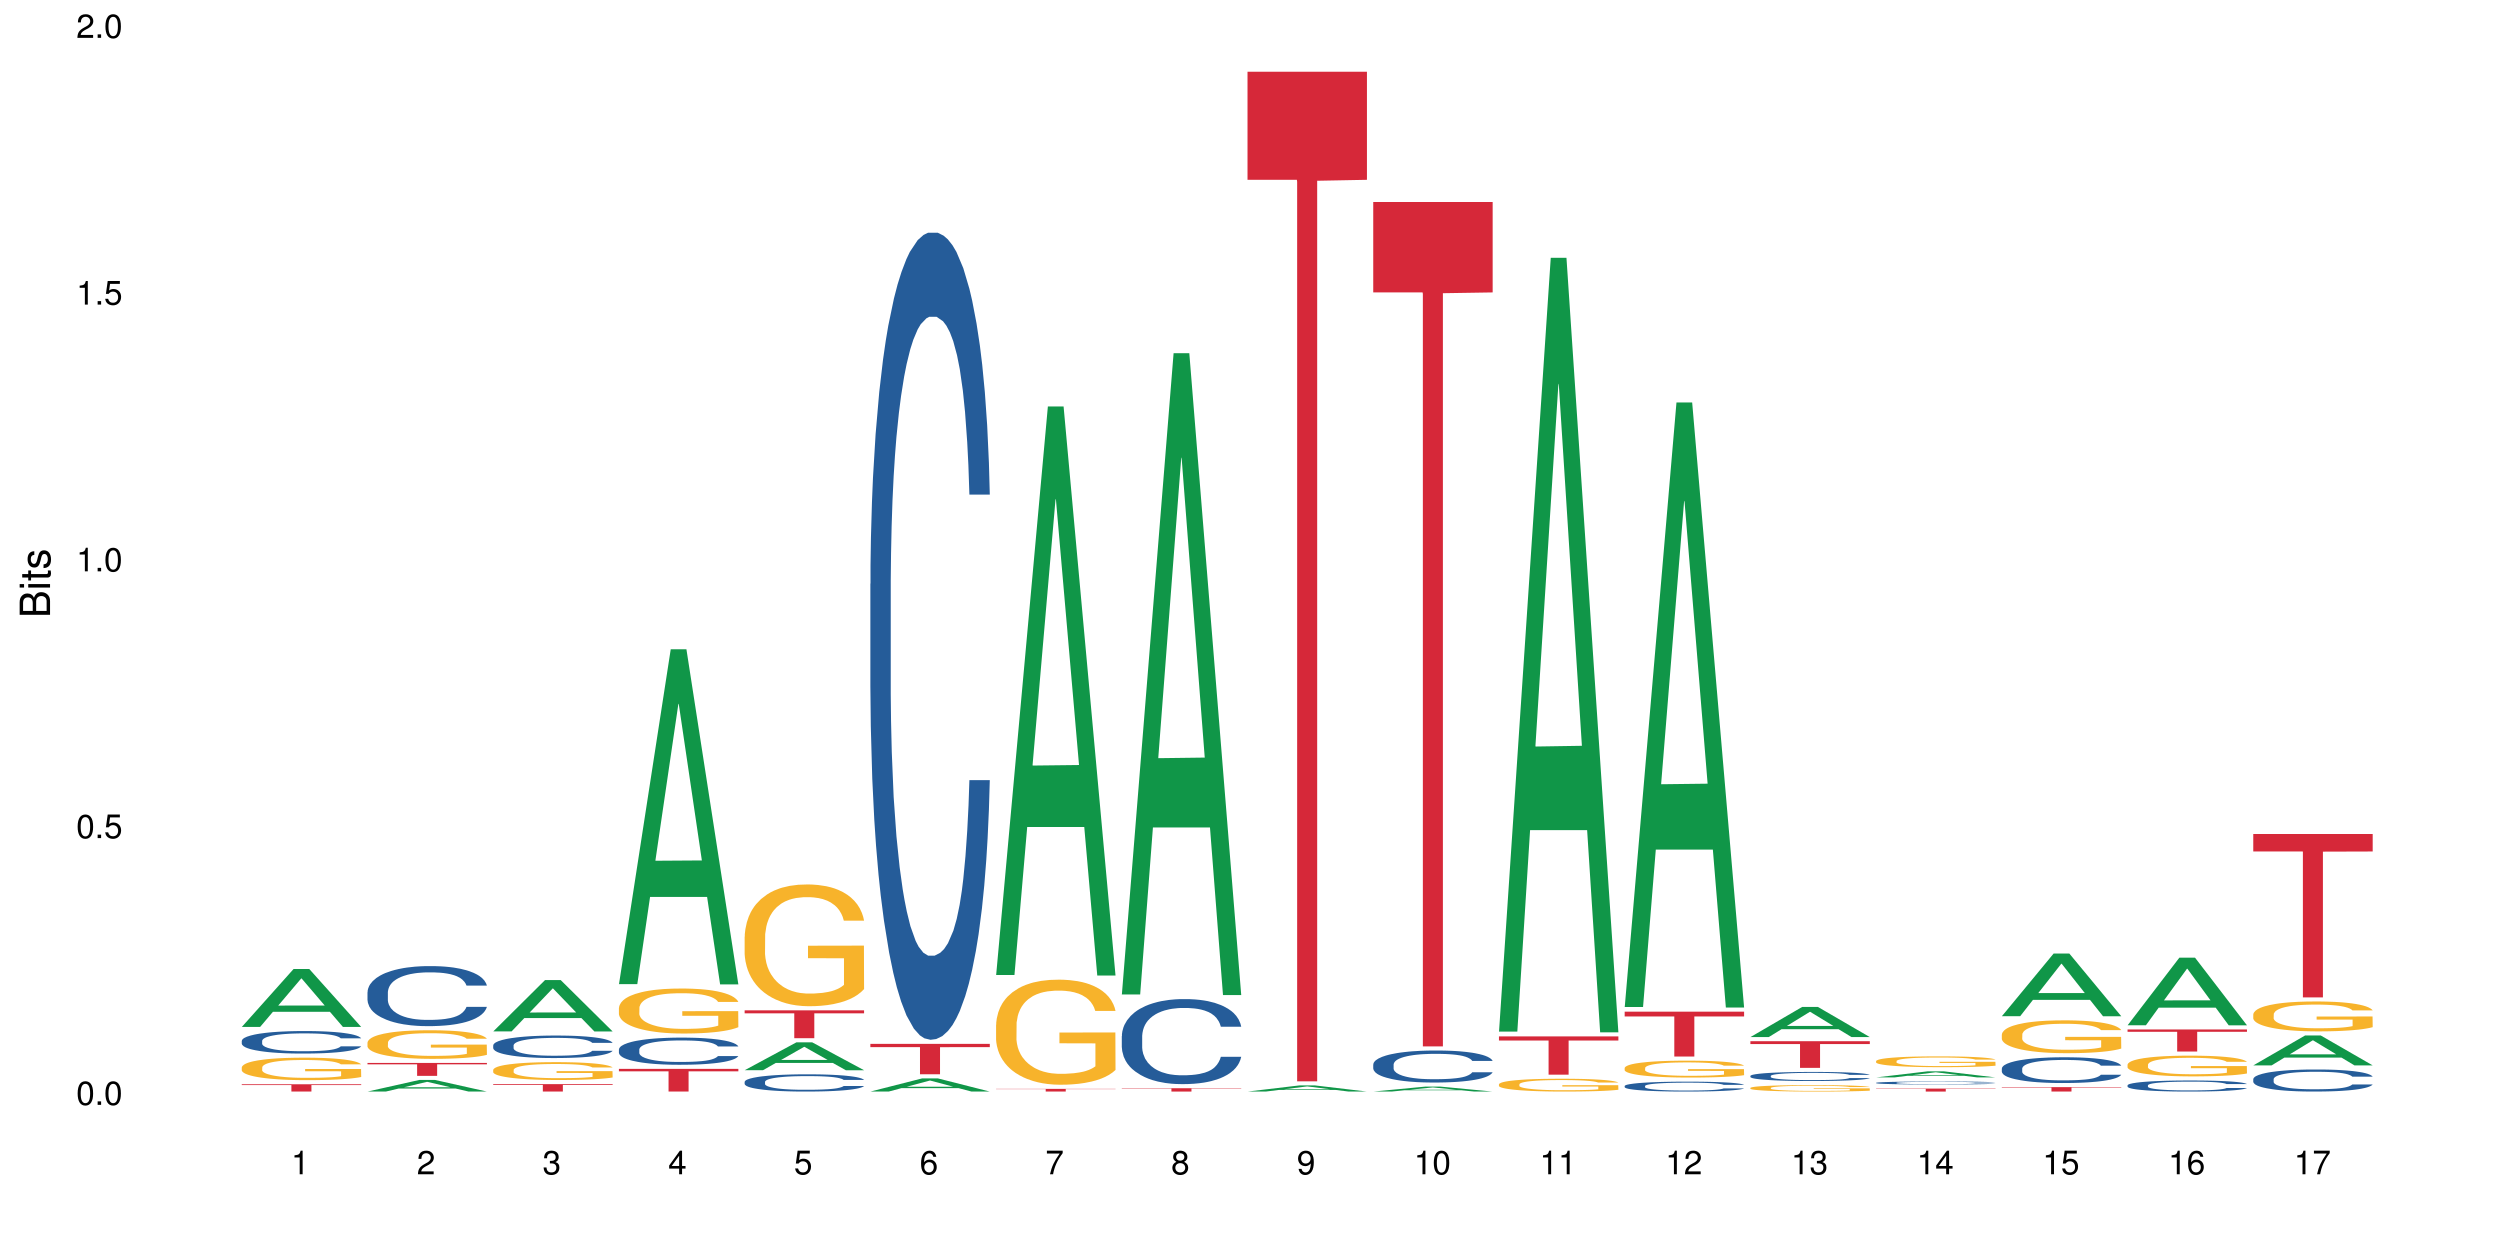 <?xml version="1.0" encoding="UTF-8"?>
<svg xmlns="http://www.w3.org/2000/svg" xmlns:xlink="http://www.w3.org/1999/xlink" width="720pt" height="360pt" viewBox="0 0 720 360" version="1.1">
<defs>
<g>
<symbol overflow="visible" id="glyph0-0">
<path style="stroke:none;" d=""/>
</symbol>
<symbol overflow="visible" id="glyph0-1">
<path style="stroke:none;" d="M 2.641 -6.797 C 2 -6.797 1.422 -6.531 1.078 -6.047 C 0.641 -5.453 0.406 -4.547 0.406 -3.297 C 0.406 -1 1.188 0.219 2.641 0.219 C 4.078 0.219 4.859 -1 4.859 -3.234 C 4.859 -4.562 4.656 -5.438 4.203 -6.047 C 3.844 -6.531 3.281 -6.797 2.641 -6.797 Z M 2.641 -6.047 C 3.547 -6.047 4 -5.125 4 -3.312 C 4 -1.375 3.562 -0.484 2.625 -0.484 C 1.734 -0.484 1.281 -1.422 1.281 -3.281 C 1.281 -5.141 1.734 -6.047 2.641 -6.047 Z M 2.641 -6.047 "/>
</symbol>
<symbol overflow="visible" id="glyph0-2">
<path style="stroke:none;" d="M 1.828 -1 L 0.828 -1 L 0.828 0 L 1.828 0 Z M 1.828 -1 "/>
</symbol>
<symbol overflow="visible" id="glyph0-3">
<path style="stroke:none;" d="M 4.562 -6.797 L 1.062 -6.797 L 0.547 -3.094 L 1.328 -3.094 C 1.719 -3.562 2.047 -3.734 2.578 -3.734 C 3.484 -3.734 4.062 -3.109 4.062 -2.094 C 4.062 -1.125 3.484 -0.531 2.578 -0.531 C 1.828 -0.531 1.375 -0.906 1.188 -1.672 L 0.328 -1.672 C 0.453 -1.109 0.547 -0.844 0.75 -0.594 C 1.125 -0.078 1.828 0.219 2.594 0.219 C 3.969 0.219 4.922 -0.781 4.922 -2.219 C 4.922 -3.562 4.031 -4.484 2.719 -4.484 C 2.25 -4.484 1.859 -4.359 1.469 -4.062 L 1.734 -5.969 L 4.562 -5.969 Z M 4.562 -6.797 "/>
</symbol>
<symbol overflow="visible" id="glyph0-4">
<path style="stroke:none;" d="M 2.484 -4.844 L 2.484 0 L 3.328 0 L 3.328 -6.797 L 2.766 -6.797 C 2.469 -5.75 2.281 -5.609 0.984 -5.453 L 0.984 -4.844 Z M 2.484 -4.844 "/>
</symbol>
<symbol overflow="visible" id="glyph0-5">
<path style="stroke:none;" d="M 4.859 -0.828 L 1.281 -0.828 C 1.359 -1.391 1.672 -1.75 2.5 -2.234 L 3.469 -2.75 C 4.406 -3.266 4.906 -3.969 4.906 -4.812 C 4.906 -5.375 4.672 -5.906 4.266 -6.266 C 3.859 -6.625 3.375 -6.797 2.719 -6.797 C 1.859 -6.797 1.219 -6.5 0.844 -5.922 C 0.609 -5.562 0.5 -5.125 0.484 -4.438 L 1.328 -4.438 C 1.359 -4.906 1.406 -5.188 1.531 -5.406 C 1.75 -5.812 2.188 -6.062 2.703 -6.062 C 3.469 -6.062 4.031 -5.516 4.031 -4.781 C 4.031 -4.25 3.719 -3.797 3.125 -3.438 L 2.234 -2.938 C 0.812 -2.141 0.406 -1.5 0.328 0 L 4.859 0 Z M 4.859 -0.828 "/>
</symbol>
<symbol overflow="visible" id="glyph0-6">
<path style="stroke:none;" d="M 2.125 -3.125 L 2.578 -3.125 C 3.516 -3.125 3.984 -2.703 3.984 -1.891 C 3.984 -1.031 3.469 -0.531 2.578 -0.531 C 1.656 -0.531 1.203 -0.984 1.156 -1.969 L 0.312 -1.969 C 0.344 -1.422 0.438 -1.078 0.609 -0.766 C 0.953 -0.109 1.625 0.219 2.547 0.219 C 3.953 0.219 4.859 -0.609 4.859 -1.906 C 4.859 -2.766 4.516 -3.25 3.703 -3.516 C 4.344 -3.766 4.656 -4.25 4.656 -4.938 C 4.656 -6.109 3.875 -6.797 2.578 -6.797 C 1.203 -6.797 0.484 -6.047 0.453 -4.609 L 1.297 -4.609 C 1.312 -5.016 1.344 -5.25 1.453 -5.453 C 1.641 -5.828 2.062 -6.062 2.594 -6.062 C 3.344 -6.062 3.797 -5.625 3.797 -4.906 C 3.797 -4.422 3.609 -4.141 3.25 -3.984 C 3.016 -3.891 2.719 -3.844 2.125 -3.844 Z M 2.125 -3.125 "/>
</symbol>
<symbol overflow="visible" id="glyph0-7">
<path style="stroke:none;" d="M 3.141 -1.625 L 3.141 0 L 3.984 0 L 3.984 -1.625 L 4.984 -1.625 L 4.984 -2.391 L 3.984 -2.391 L 3.984 -6.797 L 3.359 -6.797 L 0.266 -2.516 L 0.266 -1.625 Z M 3.141 -2.391 L 1 -2.391 L 3.141 -5.359 Z M 3.141 -2.391 "/>
</symbol>
<symbol overflow="visible" id="glyph0-8">
<path style="stroke:none;" d="M 4.781 -5.031 C 4.609 -6.141 3.891 -6.797 2.844 -6.797 C 2.094 -6.797 1.422 -6.438 1.031 -5.828 C 0.609 -5.172 0.406 -4.344 0.406 -3.094 C 0.406 -1.953 0.578 -1.234 0.984 -0.625 C 1.359 -0.078 1.953 0.219 2.703 0.219 C 3.984 0.219 4.922 -0.734 4.922 -2.078 C 4.922 -3.344 4.062 -4.234 2.844 -4.234 C 2.172 -4.234 1.641 -3.969 1.281 -3.469 C 1.281 -5.125 1.828 -6.047 2.797 -6.047 C 3.391 -6.047 3.797 -5.672 3.938 -5.031 Z M 2.734 -3.484 C 3.547 -3.484 4.062 -2.922 4.062 -2 C 4.062 -1.156 3.484 -0.531 2.703 -0.531 C 1.922 -0.531 1.328 -1.188 1.328 -2.047 C 1.328 -2.891 1.906 -3.484 2.734 -3.484 Z M 2.734 -3.484 "/>
</symbol>
<symbol overflow="visible" id="glyph0-9">
<path style="stroke:none;" d="M 4.984 -6.797 L 0.438 -6.797 L 0.438 -5.969 L 4.109 -5.969 C 2.5 -3.656 1.828 -2.234 1.328 0 L 2.219 0 C 2.594 -2.172 3.453 -4.047 4.984 -6.094 Z M 4.984 -6.797 "/>
</symbol>
<symbol overflow="visible" id="glyph0-10">
<path style="stroke:none;" d="M 3.75 -3.578 C 4.453 -4 4.688 -4.344 4.688 -4.984 C 4.688 -6.047 3.844 -6.797 2.641 -6.797 C 1.438 -6.797 0.594 -6.047 0.594 -4.984 C 0.594 -4.359 0.828 -4.016 1.516 -3.578 C 0.734 -3.203 0.359 -2.641 0.359 -1.891 C 0.359 -0.641 1.297 0.219 2.641 0.219 C 3.984 0.219 4.922 -0.641 4.922 -1.875 C 4.922 -2.641 4.531 -3.203 3.75 -3.578 Z M 2.641 -6.047 C 3.359 -6.047 3.812 -5.625 3.812 -4.969 C 3.812 -4.344 3.344 -3.922 2.641 -3.922 C 1.922 -3.922 1.453 -4.344 1.453 -4.984 C 1.453 -5.625 1.922 -6.047 2.641 -6.047 Z M 2.641 -3.203 C 3.484 -3.203 4.062 -2.672 4.062 -1.875 C 4.062 -1.062 3.484 -0.531 2.625 -0.531 C 1.797 -0.531 1.219 -1.078 1.219 -1.875 C 1.219 -2.672 1.797 -3.203 2.641 -3.203 Z M 2.641 -3.203 "/>
</symbol>
<symbol overflow="visible" id="glyph0-11">
<path style="stroke:none;" d="M 0.516 -1.547 C 0.672 -0.438 1.406 0.219 2.438 0.219 C 3.188 0.219 3.859 -0.141 4.266 -0.75 C 4.688 -1.406 4.891 -2.25 4.891 -3.484 C 4.891 -4.625 4.703 -5.359 4.312 -5.953 C 3.938 -6.5 3.344 -6.797 2.594 -6.797 C 1.297 -6.797 0.359 -5.844 0.359 -4.516 C 0.359 -3.25 1.234 -2.344 2.453 -2.344 C 3.094 -2.344 3.562 -2.578 4.016 -3.109 C 4 -1.453 3.469 -0.531 2.5 -0.531 C 1.906 -0.531 1.484 -0.906 1.359 -1.547 Z M 2.578 -6.062 C 3.375 -6.062 3.969 -5.406 3.969 -4.531 C 3.969 -3.688 3.375 -3.094 2.547 -3.094 C 1.734 -3.094 1.234 -3.672 1.234 -4.578 C 1.234 -5.438 1.797 -6.062 2.578 -6.062 Z M 2.578 -6.062 "/>
</symbol>
<symbol overflow="visible" id="glyph1-0">
<path style="stroke:none;" d=""/>
</symbol>
<symbol overflow="visible" id="glyph1-1">
<path style="stroke:none;" d="M 0 -0.953 L 0 -4.891 C 0 -5.719 -0.234 -6.344 -0.734 -6.797 C -1.188 -7.234 -1.812 -7.469 -2.5 -7.469 C -3.547 -7.469 -4.188 -7 -4.625 -5.875 C -4.984 -6.672 -5.641 -7.094 -6.531 -7.094 C -7.156 -7.094 -7.734 -6.859 -8.141 -6.391 C -8.562 -5.938 -8.75 -5.344 -8.75 -4.5 L -8.75 -0.953 Z M -4.984 -2.062 L -7.766 -2.062 L -7.766 -4.219 C -7.766 -4.844 -7.688 -5.203 -7.453 -5.5 C -7.219 -5.812 -6.859 -5.969 -6.375 -5.969 C -5.906 -5.969 -5.531 -5.812 -5.297 -5.5 C -5.062 -5.203 -4.984 -4.844 -4.984 -4.219 Z M -0.984 -2.062 L -4 -2.062 L -4 -4.781 C -4 -5.328 -3.859 -5.688 -3.578 -5.953 C -3.297 -6.219 -2.922 -6.359 -2.484 -6.359 C -2.062 -6.359 -1.688 -6.219 -1.406 -5.953 C -1.109 -5.688 -0.984 -5.328 -0.984 -4.781 Z M -0.984 -2.062 "/>
</symbol>
<symbol overflow="visible" id="glyph1-2">
<path style="stroke:none;" d="M -6.281 -1.797 L -6.281 -0.797 L 0 -0.797 L 0 -1.797 Z M -8.75 -1.797 L -8.75 -0.797 L -7.484 -0.797 L -7.484 -1.797 Z M -8.75 -1.797 "/>
</symbol>
<symbol overflow="visible" id="glyph1-3">
<path style="stroke:none;" d="M -6.281 -3.047 L -6.281 -2.016 L -8.016 -2.016 L -8.016 -1.016 L -6.281 -1.016 L -6.281 -0.172 L -5.469 -0.172 L -5.469 -1.016 L -0.719 -1.016 C -0.078 -1.016 0.281 -1.453 0.281 -2.234 C 0.281 -2.469 0.25 -2.719 0.188 -3.047 L -0.641 -3.047 C -0.609 -2.922 -0.594 -2.766 -0.594 -2.562 C -0.594 -2.141 -0.719 -2.016 -1.156 -2.016 L -5.469 -2.016 L -5.469 -3.047 Z M -6.281 -3.047 "/>
</symbol>
<symbol overflow="visible" id="glyph1-4">
<path style="stroke:none;" d="M -4.531 -5.25 C -5.766 -5.25 -6.469 -4.422 -6.469 -2.969 C -6.469 -1.516 -5.719 -0.562 -4.547 -0.562 C -3.562 -0.562 -3.094 -1.062 -2.734 -2.562 L -2.516 -3.484 C -2.344 -4.188 -2.094 -4.469 -1.625 -4.469 C -1.047 -4.469 -0.641 -3.875 -0.641 -3 C -0.641 -2.453 -0.797 -2 -1.062 -1.75 C -1.25 -1.594 -1.422 -1.531 -1.875 -1.469 L -1.875 -0.406 C -0.422 -0.453 0.281 -1.266 0.281 -2.922 C 0.281 -4.5 -0.5 -5.516 -1.719 -5.516 C -2.656 -5.516 -3.172 -4.984 -3.469 -3.734 L -3.703 -2.766 C -3.891 -1.953 -4.156 -1.609 -4.594 -1.609 C -5.172 -1.609 -5.547 -2.125 -5.547 -2.938 C -5.547 -3.75 -5.203 -4.172 -4.531 -4.203 Z M -4.531 -5.25 "/>
</symbol>
</g>
</defs>
<g id="surface61455">
<rect x="0" y="0" width="720" height="360" style="fill:rgb(100%,100%,100%);fill-opacity:1;stroke:none;"/>
<path style=" stroke:none;fill-rule:nonzero;fill:rgb(6.275%,58.824%,28.235%);fill-opacity:1;" d="M 69.629 295.75 L 69.668 295.734 L 84.551 279.07 L 89.07 279.07 L 104.027 295.766 L 98.77 295.766 L 95.023 291.406 L 78.598 291.406 L 74.922 295.75 L 69.629 295.75 L 80.176 289.605 L 93.516 289.59 L 86.863 281.797 L 86.789 281.781 L 86.719 281.828 L 80.141 289.59 L 80.176 289.605 Z M 69.629 295.75 "/>
<path style=" stroke:none;fill-rule:nonzero;fill:rgb(14.51%,36.078%,60%);fill-opacity:1;" d="M 69.629 299.766 L 69.672 299.758 L 69.672 299.617 L 69.797 299.391 L 70.09 299.109 L 70.383 298.914 L 71.141 298.562 L 72.188 298.227 L 73.277 297.965 L 74.074 297.812 L 74.789 297.691 L 76.426 297.473 L 77.473 297.359 L 78.605 297.258 L 79.992 297.16 L 80.996 297.102 L 83.262 297.004 L 84.941 296.965 L 86.242 296.945 L 89.051 296.945 L 90.73 296.969 L 91.945 297 L 93.289 297.047 L 94.422 297.102 L 96.391 297.23 L 98.152 297.395 L 98.949 297.492 L 100.207 297.676 L 101.172 297.852 L 101.844 298.008 L 102.602 298.227 L 103.27 298.492 L 103.773 298.793 L 104.027 299.047 L 98.152 299.047 L 97.859 298.812 L 97.523 298.629 L 96.895 298.387 L 96.266 298.215 L 95.387 298.043 L 94.586 297.93 L 93.496 297.816 L 92.531 297.746 L 91.527 297.691 L 90.562 297.656 L 88.715 297.621 L 86.574 297.621 L 85.777 297.633 L 84.145 297.68 L 83.262 297.723 L 82.004 297.805 L 81.121 297.883 L 80.074 298 L 79.359 298.102 L 78.48 298.254 L 77.852 298.391 L 77.137 298.586 L 76.719 298.734 L 76.34 298.902 L 76.004 299.098 L 75.754 299.305 L 75.586 299.523 L 75.5 299.734 L 75.5 300.652 L 75.586 300.867 L 75.797 301.117 L 76.34 301.477 L 77.137 301.793 L 78.062 302.039 L 78.941 302.219 L 79.445 302.301 L 80.117 302.395 L 81.164 302.516 L 82.676 302.633 L 83.555 302.68 L 84.898 302.727 L 86.281 302.75 L 88.129 302.75 L 89.766 302.727 L 90.855 302.699 L 91.988 302.652 L 93.539 302.551 L 94.504 302.457 L 95.344 302.344 L 95.973 302.23 L 96.391 302.137 L 97.02 301.953 L 97.523 301.75 L 97.902 301.543 L 98.152 301.34 L 104.027 301.34 L 103.773 301.578 L 103.398 301.809 L 103.02 301.98 L 102.434 302.188 L 101.762 302.371 L 100.797 302.578 L 100 302.715 L 98.949 302.863 L 97.984 302.977 L 96.938 303.078 L 95.387 303.195 L 94.379 303.254 L 93.289 303.309 L 91.988 303.355 L 90.352 303.398 L 88.59 303.422 L 86.953 303.426 L 85.191 303.414 L 83.891 303.391 L 82.172 303.34 L 80.031 303.23 L 78.48 303.117 L 77.266 303.008 L 76.215 302.887 L 75.039 302.727 L 73.531 302.469 L 72.609 302.266 L 71.977 302.102 L 71.266 301.867 L 70.762 301.66 L 70.176 301.328 L 69.754 300.91 L 69.629 300.582 Z M 69.629 299.766 "/>
<path style=" stroke:none;fill-rule:nonzero;fill:rgb(96.863%,70.196%,16.863%);fill-opacity:1;" d="M 69.629 307.383 L 69.672 307.375 L 69.672 307.258 L 69.84 306.992 L 70.258 306.625 L 70.805 306.324 L 71.391 306.086 L 71.77 305.961 L 72.398 305.785 L 72.941 305.652 L 74.328 305.387 L 76.09 305.141 L 77.055 305.031 L 78.145 304.934 L 79.695 304.82 L 80.41 304.777 L 82.59 304.684 L 85.066 304.625 L 87.793 304.605 L 89.051 304.613 L 90.77 304.637 L 93.121 304.699 L 94.461 304.762 L 95.512 304.82 L 96.602 304.895 L 97.945 305.016 L 99.203 305.156 L 100.207 305.301 L 101.215 305.477 L 102.055 305.664 L 102.766 305.871 L 103.398 306.121 L 103.773 306.328 L 104.027 306.535 L 98.195 306.535 L 97.859 306.328 L 97.48 306.168 L 96.852 305.973 L 96.223 305.832 L 95.594 305.719 L 94.422 305.566 L 93.414 305.469 L 92.156 305.387 L 90.938 305.336 L 89.555 305.301 L 88.715 305.285 L 86.492 305.285 L 84.48 305.328 L 83.305 305.375 L 82.465 305.422 L 81.289 305.512 L 80.578 305.582 L 80.156 305.629 L 78.898 305.812 L 78.062 305.98 L 77.598 306.094 L 77.012 306.27 L 76.594 306.43 L 76.133 306.668 L 75.879 306.844 L 75.543 307.246 L 75.5 308.312 L 75.629 308.535 L 75.879 308.777 L 76.215 308.992 L 76.719 309.219 L 77.223 309.391 L 78.102 309.621 L 78.859 309.773 L 79.445 309.875 L 80.578 310.035 L 81.039 310.086 L 82.129 310.195 L 83.262 310.277 L 84.645 310.348 L 85.695 310.383 L 87.371 310.414 L 89.512 310.414 L 92.027 310.379 L 93.625 310.328 L 94.715 310.281 L 95.426 310.242 L 96.309 310.176 L 96.938 310.117 L 97.523 310.051 L 98.238 309.949 L 98.238 308.535 L 87.875 308.531 L 87.875 307.867 L 103.984 307.863 L 104.027 310.176 L 103.145 310.336 L 102.055 310.488 L 101.004 310.609 L 99.914 310.707 L 98.363 310.82 L 97.105 310.891 L 95.176 310.977 L 93.414 311.027 L 91.566 311.062 L 89.934 311.082 L 88.004 311.086 L 86.281 311.074 L 84.438 311.039 L 82.969 310.992 L 81.625 310.934 L 80.285 310.855 L 78.605 310.73 L 77.516 310.633 L 76.383 310.508 L 75.25 310.359 L 74.242 310.199 L 73.574 310.074 L 72.902 309.934 L 72.188 309.754 L 71.516 309.555 L 71.012 309.371 L 70.551 309.164 L 70.215 308.969 L 69.883 308.703 L 69.715 308.488 L 69.629 308.305 Z M 69.629 307.383 "/>
<path style=" stroke:none;fill-rule:nonzero;fill:rgb(83.922%,15.686%,22.353%);fill-opacity:1;" d="M 69.629 312.266 L 104.027 312.266 L 104.027 312.492 L 89.691 312.496 L 89.691 314.371 L 83.922 314.371 L 83.922 312.496 L 83.84 312.492 L 69.629 312.492 Z M 69.629 312.266 "/>
<path style=" stroke:none;fill-rule:nonzero;fill:rgb(6.275%,58.824%,28.235%);fill-opacity:1;" d="M 105.836 314.367 L 105.871 314.363 L 120.758 311.027 L 125.277 311.027 L 140.234 314.371 L 134.977 314.371 L 131.23 313.5 L 114.805 313.5 L 111.129 314.367 L 105.836 314.367 L 116.383 313.137 L 129.723 313.133 L 123.07 311.574 L 122.996 311.57 L 122.926 311.582 L 116.348 313.133 L 116.383 313.137 Z M 105.836 314.367 "/>
<path style=" stroke:none;fill-rule:nonzero;fill:rgb(14.51%,36.078%,60%);fill-opacity:1;" d="M 105.836 285.766 L 105.879 285.75 L 105.879 285.371 L 106.004 284.77 L 106.297 284.012 L 106.59 283.492 L 107.348 282.559 L 108.395 281.656 L 109.484 280.965 L 110.281 280.551 L 110.996 280.234 L 112.633 279.652 L 113.68 279.352 L 114.812 279.082 L 116.195 278.812 L 117.203 278.656 L 119.469 278.402 L 121.148 278.293 L 122.449 278.246 L 125.258 278.246 L 126.938 278.309 L 128.152 278.387 L 129.496 278.516 L 130.629 278.656 L 132.598 279.004 L 134.359 279.445 L 135.156 279.699 L 136.414 280.188 L 137.379 280.664 L 138.051 281.074 L 138.809 281.656 L 139.477 282.367 L 139.98 283.176 L 140.234 283.855 L 134.359 283.855 L 134.066 283.223 L 133.73 282.734 L 133.102 282.086 L 132.473 281.625 L 131.59 281.168 L 130.793 280.867 L 129.703 280.566 L 128.738 280.379 L 127.734 280.234 L 126.77 280.141 L 124.922 280.047 L 122.781 280.047 L 121.984 280.078 L 120.352 280.203 L 119.469 280.316 L 118.211 280.535 L 117.328 280.742 L 116.281 281.059 L 115.566 281.328 L 114.688 281.738 L 114.059 282.102 L 113.344 282.621 L 112.926 283.016 L 112.547 283.461 L 112.211 283.98 L 111.961 284.535 L 111.793 285.117 L 111.707 285.688 L 111.707 288.137 L 111.793 288.703 L 112.004 289.367 L 112.547 290.332 L 113.344 291.168 L 114.27 291.832 L 115.148 292.309 L 115.652 292.527 L 116.324 292.781 L 117.371 293.098 L 118.883 293.414 L 119.762 293.539 L 121.105 293.664 L 122.488 293.73 L 124.336 293.73 L 125.973 293.664 L 127.062 293.586 L 128.195 293.461 L 129.746 293.191 L 130.711 292.938 L 131.551 292.637 L 132.18 292.34 L 132.598 292.086 L 133.227 291.598 L 133.73 291.059 L 134.109 290.504 L 134.359 289.969 L 140.234 289.969 L 139.98 290.602 L 139.605 291.215 L 139.227 291.676 L 138.641 292.227 L 137.969 292.719 L 137.004 293.27 L 136.207 293.633 L 135.156 294.027 L 134.191 294.328 L 133.145 294.598 L 131.59 294.914 L 130.586 295.07 L 129.496 295.215 L 128.195 295.34 L 126.559 295.449 L 124.797 295.516 L 123.16 295.531 L 121.398 295.5 L 120.098 295.434 L 118.379 295.293 L 116.238 295.008 L 114.688 294.707 L 113.469 294.406 L 112.422 294.094 L 111.246 293.664 L 109.738 292.969 L 108.816 292.434 L 108.184 291.992 L 107.473 291.375 L 106.969 290.82 L 106.383 289.938 L 105.961 288.816 L 105.836 287.945 Z M 105.836 285.766 "/>
<path style=" stroke:none;fill-rule:nonzero;fill:rgb(96.863%,70.196%,16.863%);fill-opacity:1;" d="M 105.836 300.238 L 105.879 300.23 L 105.879 300.082 L 106.047 299.742 L 106.465 299.277 L 107.012 298.891 L 107.598 298.59 L 107.977 298.434 L 108.605 298.207 L 109.148 298.043 L 110.535 297.703 L 112.297 297.387 L 113.262 297.25 L 114.352 297.125 L 115.902 296.98 L 116.617 296.926 L 118.797 296.809 L 121.273 296.73 L 124 296.711 L 125.258 296.719 L 126.977 296.746 L 129.328 296.828 L 130.668 296.906 L 131.719 296.98 L 132.809 297.078 L 134.152 297.23 L 135.41 297.41 L 136.414 297.59 L 137.422 297.816 L 138.262 298.055 L 138.973 298.32 L 139.605 298.637 L 139.98 298.898 L 140.234 299.164 L 134.402 299.164 L 134.066 298.898 L 133.688 298.695 L 133.059 298.449 L 132.43 298.266 L 131.801 298.125 L 130.629 297.93 L 129.621 297.809 L 128.363 297.703 L 127.145 297.637 L 125.762 297.59 L 124.922 297.574 L 122.699 297.574 L 120.688 297.629 L 119.512 297.688 L 118.672 297.746 L 117.496 297.859 L 116.785 297.953 L 116.363 298.012 L 115.105 298.246 L 114.27 298.457 L 113.805 298.598 L 113.219 298.824 L 112.801 299.027 L 112.34 299.328 L 112.086 299.555 L 111.75 300.066 L 111.707 301.422 L 111.836 301.707 L 112.086 302.016 L 112.422 302.285 L 112.926 302.57 L 113.43 302.789 L 114.309 303.082 L 115.066 303.281 L 115.652 303.406 L 116.785 303.609 L 117.246 303.68 L 118.336 303.812 L 119.469 303.918 L 120.852 304.008 L 121.902 304.055 L 123.578 304.094 L 125.719 304.094 L 128.234 304.047 L 129.828 303.988 L 130.922 303.926 L 131.633 303.875 L 132.516 303.793 L 133.145 303.715 L 133.73 303.633 L 134.445 303.504 L 134.445 301.707 L 124.082 301.699 L 124.082 300.855 L 140.191 300.848 L 140.234 303.793 L 139.352 303.996 L 138.262 304.191 L 137.211 304.34 L 136.121 304.469 L 134.57 304.613 L 133.312 304.703 L 131.383 304.809 L 129.621 304.875 L 127.773 304.922 L 126.137 304.941 L 124.211 304.949 L 122.488 304.934 L 120.645 304.891 L 119.176 304.828 L 117.832 304.754 L 116.492 304.656 L 114.812 304.5 L 113.723 304.371 L 112.59 304.211 L 111.457 304.023 L 110.449 303.82 L 109.781 303.664 L 109.109 303.484 L 108.395 303.258 L 107.723 303 L 107.219 302.77 L 106.758 302.504 L 106.422 302.258 L 106.09 301.918 L 105.922 301.645 L 105.836 301.414 Z M 105.836 300.238 "/>
<path style=" stroke:none;fill-rule:nonzero;fill:rgb(83.922%,15.686%,22.353%);fill-opacity:1;" d="M 105.836 306.129 L 140.234 306.129 L 140.234 306.527 L 125.898 306.531 L 125.898 309.848 L 120.129 309.848 L 120.129 306.535 L 120.047 306.527 L 105.836 306.527 Z M 105.836 306.129 "/>
<path style=" stroke:none;fill-rule:nonzero;fill:rgb(6.275%,58.824%,28.235%);fill-opacity:1;" d="M 142.043 297.047 L 142.078 297.035 L 156.965 282.262 L 161.484 282.262 L 176.441 297.062 L 171.184 297.062 L 167.438 293.199 L 151.012 293.199 L 147.336 297.047 L 142.043 297.047 L 152.59 291.602 L 165.93 291.586 L 159.277 284.68 L 159.203 284.668 L 159.133 284.707 L 152.555 291.586 L 152.59 291.602 Z M 142.043 297.047 "/>
<path style=" stroke:none;fill-rule:nonzero;fill:rgb(14.51%,36.078%,60%);fill-opacity:1;" d="M 142.043 301.059 L 142.086 301.055 L 142.086 300.91 L 142.211 300.688 L 142.504 300.402 L 142.797 300.207 L 143.555 299.855 L 144.602 299.52 L 145.691 299.258 L 146.488 299.105 L 147.203 298.988 L 148.84 298.77 L 149.887 298.656 L 151.02 298.555 L 152.402 298.453 L 153.41 298.395 L 155.676 298.301 L 157.355 298.258 L 158.652 298.242 L 161.465 298.242 L 163.145 298.266 L 164.359 298.293 L 165.703 298.34 L 166.832 298.395 L 168.805 298.523 L 170.566 298.691 L 171.363 298.785 L 172.621 298.969 L 173.586 299.145 L 174.258 299.301 L 175.012 299.52 L 175.684 299.785 L 176.188 300.086 L 176.441 300.344 L 170.566 300.344 L 170.273 300.105 L 169.938 299.922 L 169.309 299.68 L 168.68 299.508 L 167.797 299.336 L 167 299.223 L 165.91 299.109 L 164.945 299.039 L 163.941 298.988 L 162.977 298.949 L 161.129 298.914 L 158.988 298.914 L 158.191 298.926 L 156.559 298.977 L 155.676 299.016 L 154.418 299.098 L 153.535 299.176 L 152.488 299.293 L 151.773 299.395 L 150.895 299.551 L 150.266 299.684 L 149.551 299.879 L 149.133 300.027 L 148.754 300.195 L 148.418 300.391 L 148.168 300.598 L 148 300.816 L 147.914 301.027 L 147.914 301.945 L 148 302.16 L 148.211 302.41 L 148.754 302.77 L 149.551 303.082 L 150.473 303.332 L 151.355 303.508 L 151.859 303.594 L 152.531 303.688 L 153.578 303.805 L 155.09 303.926 L 155.969 303.973 L 157.312 304.02 L 158.695 304.043 L 160.543 304.043 L 162.18 304.02 L 163.27 303.988 L 164.402 303.941 L 165.953 303.84 L 166.918 303.746 L 167.758 303.633 L 168.387 303.52 L 168.805 303.426 L 169.434 303.242 L 169.938 303.043 L 170.316 302.836 L 170.566 302.633 L 176.441 302.633 L 176.188 302.871 L 175.812 303.102 L 175.434 303.273 L 174.848 303.48 L 174.176 303.664 L 173.211 303.871 L 172.414 304.008 L 171.363 304.156 L 170.398 304.266 L 169.352 304.367 L 167.797 304.488 L 166.793 304.547 L 165.703 304.598 L 164.402 304.645 L 162.766 304.688 L 161.004 304.711 L 159.367 304.719 L 157.605 304.707 L 156.305 304.684 L 154.586 304.629 L 152.445 304.523 L 150.895 304.41 L 149.676 304.297 L 148.629 304.18 L 147.453 304.02 L 145.945 303.758 L 145.02 303.559 L 144.391 303.391 L 143.68 303.16 L 143.176 302.953 L 142.59 302.621 L 142.168 302.203 L 142.043 301.875 Z M 142.043 301.059 "/>
<path style=" stroke:none;fill-rule:nonzero;fill:rgb(96.863%,70.196%,16.863%);fill-opacity:1;" d="M 142.043 308.102 L 142.086 308.098 L 142.086 308 L 142.254 307.789 L 142.672 307.5 L 143.219 307.258 L 143.805 307.07 L 144.184 306.973 L 144.812 306.832 L 145.355 306.727 L 146.742 306.516 L 148.504 306.32 L 149.469 306.234 L 150.559 306.156 L 152.109 306.066 L 152.824 306.031 L 155.004 305.957 L 157.48 305.91 L 160.207 305.898 L 161.465 305.902 L 163.184 305.922 L 165.535 305.973 L 166.875 306.02 L 167.926 306.066 L 169.016 306.129 L 170.359 306.223 L 171.617 306.332 L 172.621 306.445 L 173.629 306.586 L 174.469 306.738 L 175.18 306.902 L 175.812 307.102 L 176.188 307.266 L 176.441 307.43 L 170.609 307.43 L 170.273 307.266 L 169.895 307.137 L 169.266 306.98 L 168.637 306.871 L 168.008 306.781 L 166.832 306.656 L 165.828 306.582 L 164.57 306.516 L 163.352 306.477 L 161.969 306.445 L 161.129 306.438 L 158.906 306.438 L 156.891 306.469 L 155.719 306.508 L 154.879 306.547 L 153.703 306.617 L 152.992 306.672 L 152.57 306.711 L 151.312 306.855 L 150.473 306.988 L 150.012 307.078 L 149.426 307.219 L 149.008 307.344 L 148.547 307.531 L 148.293 307.672 L 147.957 307.992 L 147.914 308.84 L 148.043 309.016 L 148.293 309.211 L 148.629 309.379 L 149.133 309.559 L 149.637 309.695 L 150.516 309.875 L 151.273 310 L 151.859 310.078 L 152.992 310.207 L 153.453 310.246 L 154.543 310.332 L 155.676 310.398 L 157.059 310.453 L 158.109 310.484 L 159.785 310.508 L 161.926 310.508 L 164.441 310.477 L 166.035 310.441 L 167.129 310.402 L 167.84 310.371 L 168.723 310.316 L 169.352 310.27 L 169.938 310.219 L 170.652 310.141 L 170.652 309.016 L 160.289 309.012 L 160.289 308.484 L 176.398 308.48 L 176.441 310.316 L 175.559 310.445 L 174.469 310.566 L 173.418 310.66 L 172.328 310.742 L 170.777 310.832 L 169.52 310.887 L 167.59 310.953 L 165.828 310.996 L 163.98 311.023 L 162.344 311.039 L 160.418 311.043 L 158.695 311.031 L 156.852 311.004 L 155.383 310.965 L 154.039 310.918 L 152.699 310.859 L 151.02 310.762 L 149.93 310.68 L 148.797 310.582 L 147.664 310.465 L 146.656 310.336 L 145.984 310.238 L 145.316 310.125 L 144.602 309.984 L 143.93 309.824 L 143.426 309.68 L 142.965 309.516 L 142.629 309.359 L 142.293 309.148 L 142.129 308.98 L 142.043 308.832 Z M 142.043 308.102 "/>
<path style=" stroke:none;fill-rule:nonzero;fill:rgb(83.922%,15.686%,22.353%);fill-opacity:1;" d="M 142.043 312.223 L 176.441 312.223 L 176.441 312.453 L 162.105 312.453 L 162.105 314.371 L 156.336 314.371 L 156.336 312.457 L 156.254 312.453 L 142.043 312.453 Z M 142.043 312.223 "/>
<path style=" stroke:none;fill-rule:nonzero;fill:rgb(6.275%,58.824%,28.235%);fill-opacity:1;" d="M 178.25 283.426 L 178.285 283.336 L 193.172 186.988 L 197.691 186.988 L 212.648 283.516 L 207.391 283.516 L 203.645 258.32 L 187.219 258.32 L 183.543 283.426 L 178.25 283.426 L 188.797 247.895 L 202.137 247.805 L 195.484 202.758 L 195.41 202.668 L 195.34 202.941 L 188.762 247.805 L 188.797 247.895 Z M 178.25 283.426 "/>
<path style=" stroke:none;fill-rule:nonzero;fill:rgb(14.51%,36.078%,60%);fill-opacity:1;" d="M 178.25 302.238 L 178.293 302.23 L 178.293 302.062 L 178.418 301.789 L 178.711 301.445 L 179.004 301.211 L 179.762 300.789 L 180.809 300.383 L 181.898 300.066 L 182.695 299.879 L 183.41 299.738 L 185.047 299.473 L 186.094 299.336 L 187.227 299.215 L 188.609 299.094 L 189.617 299.023 L 191.883 298.91 L 193.562 298.859 L 194.859 298.836 L 197.672 298.836 L 199.348 298.867 L 200.566 298.902 L 201.91 298.957 L 203.039 299.023 L 205.012 299.18 L 206.773 299.379 L 207.57 299.496 L 208.828 299.715 L 209.793 299.93 L 210.465 300.117 L 211.219 300.383 L 211.891 300.703 L 212.395 301.066 L 212.648 301.375 L 206.773 301.375 L 206.48 301.09 L 206.145 300.867 L 205.516 300.574 L 204.887 300.367 L 204.004 300.16 L 203.207 300.023 L 202.117 299.887 L 201.152 299.801 L 200.148 299.738 L 199.184 299.695 L 197.336 299.652 L 195.195 299.652 L 194.398 299.668 L 192.766 299.723 L 191.883 299.773 L 190.625 299.875 L 189.742 299.965 L 188.695 300.109 L 187.98 300.23 L 187.102 300.418 L 186.473 300.582 L 185.758 300.816 L 185.34 300.996 L 184.961 301.195 L 184.625 301.434 L 184.375 301.684 L 184.207 301.945 L 184.121 302.203 L 184.121 303.312 L 184.207 303.57 L 184.418 303.871 L 184.961 304.305 L 185.758 304.684 L 186.68 304.984 L 187.562 305.199 L 188.066 305.297 L 188.738 305.414 L 189.785 305.555 L 191.297 305.699 L 192.176 305.758 L 193.52 305.812 L 194.902 305.844 L 196.75 305.844 L 198.387 305.812 L 199.477 305.777 L 200.609 305.719 L 202.16 305.598 L 203.125 305.484 L 203.965 305.348 L 204.594 305.215 L 205.012 305.098 L 205.641 304.879 L 206.145 304.633 L 206.523 304.383 L 206.773 304.141 L 212.648 304.141 L 212.395 304.426 L 212.016 304.707 L 211.641 304.914 L 211.055 305.164 L 210.383 305.383 L 209.418 305.633 L 208.621 305.801 L 207.57 305.977 L 206.605 306.113 L 205.559 306.234 L 204.004 306.379 L 203 306.449 L 201.91 306.516 L 200.609 306.57 L 198.973 306.621 L 197.211 306.648 L 195.574 306.656 L 193.812 306.645 L 192.512 306.613 L 190.793 306.551 L 188.652 306.422 L 187.102 306.285 L 185.883 306.148 L 184.836 306.008 L 183.66 305.812 L 182.152 305.5 L 181.227 305.258 L 180.598 305.055 L 179.887 304.777 L 179.383 304.527 L 178.797 304.125 L 178.375 303.617 L 178.25 303.227 Z M 178.25 302.238 "/>
<path style=" stroke:none;fill-rule:nonzero;fill:rgb(96.863%,70.196%,16.863%);fill-opacity:1;" d="M 178.25 290.246 L 178.293 290.234 L 178.293 290 L 178.461 289.465 L 178.879 288.73 L 179.426 288.129 L 180.012 287.656 L 180.391 287.406 L 181.02 287.051 L 181.562 286.789 L 182.949 286.258 L 184.711 285.762 L 185.676 285.547 L 186.766 285.348 L 188.316 285.121 L 189.031 285.039 L 191.211 284.848 L 193.688 284.73 L 196.414 284.695 L 197.672 284.707 L 199.391 284.754 L 201.742 284.883 L 203.082 285.004 L 204.133 285.121 L 205.223 285.273 L 206.562 285.512 L 207.824 285.797 L 208.828 286.082 L 209.836 286.434 L 210.676 286.812 L 211.387 287.23 L 212.016 287.727 L 212.395 288.141 L 212.648 288.555 L 206.816 288.555 L 206.48 288.141 L 206.102 287.82 L 205.473 287.43 L 204.844 287.145 L 204.215 286.922 L 203.039 286.613 L 202.035 286.422 L 200.777 286.258 L 199.559 286.152 L 198.176 286.082 L 197.336 286.055 L 195.113 286.055 L 193.098 286.141 L 191.926 286.234 L 191.086 286.328 L 189.91 286.508 L 189.199 286.648 L 188.777 286.742 L 187.52 287.109 L 186.68 287.441 L 186.219 287.668 L 185.633 288.023 L 185.215 288.34 L 184.754 288.816 L 184.5 289.168 L 184.164 289.977 L 184.121 292.105 L 184.25 292.555 L 184.5 293.039 L 184.836 293.469 L 185.34 293.918 L 185.844 294.262 L 186.723 294.723 L 187.48 295.031 L 188.066 295.23 L 189.199 295.551 L 189.66 295.656 L 190.75 295.871 L 191.883 296.035 L 193.266 296.18 L 194.316 296.25 L 195.992 296.309 L 198.133 296.309 L 200.648 296.238 L 202.242 296.141 L 203.336 296.047 L 204.047 295.965 L 204.93 295.836 L 205.559 295.715 L 206.145 295.586 L 206.859 295.383 L 206.859 292.555 L 196.496 292.543 L 196.496 291.219 L 212.605 291.207 L 212.648 295.836 L 211.766 296.152 L 210.676 296.461 L 209.625 296.699 L 208.535 296.898 L 206.984 297.125 L 205.727 297.266 L 203.797 297.434 L 202.035 297.539 L 200.188 297.609 L 198.551 297.645 L 196.621 297.656 L 194.902 297.633 L 193.059 297.562 L 191.59 297.469 L 190.246 297.352 L 188.906 297.195 L 187.227 296.949 L 186.137 296.746 L 185.004 296.496 L 183.871 296.203 L 182.863 295.883 L 182.191 295.633 L 181.523 295.348 L 180.809 294.992 L 180.137 294.59 L 179.633 294.227 L 179.172 293.809 L 178.836 293.418 L 178.5 292.887 L 178.336 292.461 L 178.25 292.094 Z M 178.25 290.246 "/>
<path style=" stroke:none;fill-rule:nonzero;fill:rgb(83.922%,15.686%,22.353%);fill-opacity:1;" d="M 178.25 307.836 L 212.648 307.836 L 212.648 308.535 L 198.312 308.543 L 198.312 314.371 L 192.543 314.371 L 192.543 308.547 L 192.461 308.535 L 178.25 308.535 Z M 178.25 307.836 "/>
<path style=" stroke:none;fill-rule:nonzero;fill:rgb(6.275%,58.824%,28.235%);fill-opacity:1;" d="M 214.457 308.219 L 214.492 308.211 L 229.379 300.188 L 233.898 300.188 L 248.855 308.227 L 243.598 308.227 L 239.852 306.129 L 223.422 306.129 L 219.75 308.219 L 214.457 308.219 L 225.004 305.262 L 238.344 305.254 L 231.691 301.5 L 231.617 301.492 L 231.547 301.516 L 224.969 305.254 L 225.004 305.262 Z M 214.457 308.219 "/>
<path style=" stroke:none;fill-rule:nonzero;fill:rgb(14.51%,36.078%,60%);fill-opacity:1;" d="M 214.457 311.566 L 214.5 311.562 L 214.5 311.453 L 214.625 311.281 L 214.918 311.062 L 215.211 310.914 L 215.969 310.645 L 217.016 310.387 L 218.105 310.188 L 218.902 310.066 L 219.617 309.977 L 221.254 309.809 L 222.301 309.723 L 223.434 309.645 L 224.816 309.57 L 225.824 309.523 L 228.09 309.449 L 229.77 309.418 L 231.066 309.406 L 233.879 309.406 L 235.555 309.422 L 236.773 309.445 L 238.117 309.484 L 239.246 309.523 L 241.219 309.625 L 242.98 309.75 L 243.777 309.824 L 245.035 309.965 L 246 310.102 L 246.672 310.219 L 247.426 310.387 L 248.098 310.59 L 248.602 310.82 L 248.855 311.016 L 242.98 311.016 L 242.688 310.836 L 242.352 310.695 L 241.723 310.508 L 241.094 310.375 L 240.211 310.246 L 239.414 310.16 L 238.324 310.074 L 237.359 310.02 L 236.352 309.977 L 235.391 309.949 L 233.543 309.922 L 231.402 309.922 L 230.605 309.934 L 228.973 309.969 L 228.09 310 L 226.832 310.062 L 225.949 310.121 L 224.902 310.215 L 224.188 310.289 L 223.309 310.41 L 222.68 310.512 L 221.965 310.664 L 221.547 310.777 L 221.168 310.902 L 220.832 311.055 L 220.582 311.211 L 220.414 311.379 L 220.328 311.543 L 220.328 312.246 L 220.414 312.41 L 220.625 312.602 L 221.168 312.879 L 221.965 313.117 L 222.887 313.309 L 223.77 313.445 L 224.273 313.508 L 224.945 313.582 L 225.992 313.672 L 227.504 313.762 L 228.383 313.797 L 229.727 313.836 L 231.109 313.852 L 232.957 313.852 L 234.59 313.836 L 235.684 313.812 L 236.816 313.777 L 238.367 313.699 L 239.332 313.625 L 240.172 313.539 L 240.801 313.453 L 241.219 313.383 L 241.848 313.242 L 242.352 313.086 L 242.73 312.926 L 242.98 312.773 L 248.855 312.773 L 248.602 312.953 L 248.223 313.133 L 247.848 313.262 L 247.258 313.422 L 246.59 313.562 L 245.625 313.723 L 244.828 313.824 L 243.777 313.941 L 242.812 314.027 L 241.766 314.102 L 240.211 314.195 L 239.207 314.238 L 238.117 314.281 L 236.816 314.316 L 235.18 314.348 L 233.418 314.367 L 231.781 314.371 L 230.02 314.363 L 228.719 314.344 L 227 314.301 L 224.859 314.223 L 223.309 314.133 L 222.09 314.047 L 221.043 313.957 L 219.867 313.836 L 218.359 313.637 L 217.434 313.48 L 216.805 313.355 L 216.094 313.176 L 215.59 313.02 L 215.004 312.766 L 214.582 312.441 L 214.457 312.191 Z M 214.457 311.566 "/>
<path style=" stroke:none;fill-rule:nonzero;fill:rgb(96.863%,70.196%,16.863%);fill-opacity:1;" d="M 214.457 269.738 L 214.5 269.707 L 214.5 269.066 L 214.668 267.625 L 215.086 265.641 L 215.633 264.008 L 216.219 262.727 L 216.598 262.051 L 217.227 261.09 L 217.77 260.387 L 219.156 258.945 L 220.918 257.602 L 221.883 257.023 L 222.973 256.48 L 224.523 255.871 L 225.238 255.645 L 227.418 255.133 L 229.895 254.812 L 232.621 254.719 L 233.879 254.75 L 235.598 254.879 L 237.949 255.23 L 239.289 255.551 L 240.34 255.871 L 241.43 256.285 L 242.77 256.926 L 244.031 257.695 L 245.035 258.465 L 246.043 259.426 L 246.883 260.449 L 247.594 261.57 L 248.223 262.918 L 248.602 264.039 L 248.855 265.16 L 243.023 265.16 L 242.688 264.039 L 242.309 263.172 L 241.68 262.117 L 241.051 261.348 L 240.422 260.738 L 239.246 259.906 L 238.242 259.395 L 236.984 258.945 L 235.766 258.656 L 234.383 258.465 L 233.543 258.402 L 231.32 258.402 L 229.305 258.625 L 228.133 258.883 L 227.293 259.137 L 226.117 259.617 L 225.406 260.004 L 224.984 260.258 L 223.727 261.25 L 222.887 262.148 L 222.426 262.758 L 221.84 263.719 L 221.422 264.582 L 220.957 265.863 L 220.707 266.824 L 220.371 269.004 L 220.328 274.77 L 220.457 275.988 L 220.707 277.301 L 221.043 278.453 L 221.547 279.672 L 222.051 280.598 L 222.93 281.848 L 223.684 282.68 L 224.273 283.227 L 225.406 284.09 L 225.867 284.379 L 226.957 284.957 L 228.09 285.402 L 229.473 285.789 L 230.523 285.98 L 232.199 286.141 L 234.34 286.141 L 236.855 285.949 L 238.449 285.691 L 239.543 285.438 L 240.254 285.211 L 241.137 284.859 L 241.766 284.539 L 242.352 284.188 L 243.066 283.641 L 243.066 275.988 L 232.703 275.953 L 232.703 272.367 L 248.812 272.336 L 248.855 284.859 L 247.973 285.723 L 246.883 286.559 L 245.832 287.199 L 244.742 287.742 L 243.191 288.352 L 241.934 288.734 L 240.004 289.184 L 238.242 289.473 L 236.395 289.664 L 234.758 289.762 L 232.828 289.793 L 231.109 289.727 L 229.266 289.535 L 227.797 289.281 L 226.453 288.961 L 225.113 288.543 L 223.434 287.871 L 222.344 287.324 L 221.211 286.652 L 220.078 285.852 L 219.07 284.988 L 218.398 284.316 L 217.73 283.547 L 217.016 282.586 L 216.344 281.496 L 215.84 280.504 L 215.379 279.383 L 215.043 278.324 L 214.707 276.883 L 214.539 275.73 L 214.457 274.738 Z M 214.457 269.738 "/>
<path style=" stroke:none;fill-rule:nonzero;fill:rgb(83.922%,15.686%,22.353%);fill-opacity:1;" d="M 214.457 290.973 L 248.855 290.973 L 248.855 291.832 L 234.52 291.84 L 234.52 299.008 L 228.75 299.008 L 228.75 291.848 L 228.668 291.832 L 214.457 291.832 Z M 214.457 290.973 "/>
<path style=" stroke:none;fill-rule:nonzero;fill:rgb(6.275%,58.824%,28.235%);fill-opacity:1;" d="M 250.664 314.367 L 250.699 314.363 L 265.582 310.578 L 270.105 310.578 L 285.062 314.371 L 279.805 314.371 L 276.059 313.383 L 259.629 313.383 L 255.957 314.367 L 250.664 314.367 L 261.211 312.973 L 274.551 312.969 L 267.898 311.199 L 267.824 311.195 L 267.754 311.207 L 261.176 312.969 L 261.211 312.973 Z M 250.664 314.367 "/>
<path style=" stroke:none;fill-rule:nonzero;fill:rgb(14.51%,36.078%,60%);fill-opacity:1;" d="M 250.664 168.16 L 250.707 167.945 L 250.707 162.848 L 250.832 154.773 L 251.125 144.574 L 251.418 137.562 L 252.176 125.027 L 253.223 112.918 L 254.312 103.57 L 255.109 98.047 L 255.824 93.797 L 257.461 85.938 L 258.508 81.898 L 259.641 78.289 L 261.023 74.676 L 262.031 72.551 L 264.297 69.152 L 265.977 67.664 L 267.273 67.027 L 270.086 67.027 L 271.762 67.875 L 272.98 68.938 L 274.32 70.641 L 275.453 72.551 L 277.426 77.227 L 279.188 83.176 L 279.984 86.574 L 281.242 93.16 L 282.207 99.535 L 282.879 105.059 L 283.633 112.918 L 284.305 122.48 L 284.809 133.316 L 285.062 142.449 L 279.188 142.449 L 278.895 133.953 L 278.559 127.367 L 277.93 118.656 L 277.301 112.492 L 276.418 106.332 L 275.621 102.297 L 274.531 98.258 L 273.566 95.711 L 272.559 93.797 L 271.594 92.523 L 269.75 91.246 L 267.609 91.246 L 266.812 91.672 L 265.18 93.371 L 264.297 94.859 L 263.039 97.832 L 262.156 100.598 L 261.109 104.844 L 260.395 108.457 L 259.516 113.98 L 258.887 118.867 L 258.172 125.879 L 257.754 131.191 L 257.375 137.141 L 257.039 144.148 L 256.789 151.586 L 256.621 159.449 L 256.535 167.098 L 256.535 200.027 L 256.621 207.676 L 256.832 216.598 L 257.375 229.559 L 258.172 240.82 L 259.094 249.742 L 259.977 256.117 L 260.48 259.09 L 261.152 262.492 L 262.199 266.742 L 263.711 270.988 L 264.59 272.688 L 265.934 274.391 L 267.316 275.238 L 269.164 275.238 L 270.797 274.391 L 271.891 273.328 L 273.023 271.625 L 274.574 268.016 L 275.539 264.617 L 276.379 260.578 L 277.008 256.543 L 277.426 253.145 L 278.055 246.555 L 278.559 239.332 L 278.938 231.898 L 279.188 224.672 L 285.062 224.672 L 284.809 233.172 L 284.43 241.457 L 284.055 247.617 L 283.465 255.055 L 282.797 261.641 L 281.832 269.078 L 281.035 273.965 L 279.984 279.277 L 279.02 283.312 L 277.973 286.926 L 276.418 291.172 L 275.414 293.297 L 274.32 295.211 L 273.023 296.91 L 271.387 298.398 L 269.625 299.246 L 267.988 299.461 L 266.227 299.035 L 264.926 298.184 L 263.207 296.273 L 261.066 292.449 L 259.516 288.41 L 258.297 284.375 L 257.25 280.125 L 256.074 274.391 L 254.566 265.039 L 253.641 257.816 L 253.012 251.867 L 252.301 243.582 L 251.797 236.145 L 251.211 224.25 L 250.789 209.164 L 250.664 197.477 Z M 250.664 168.16 "/>
<path style=" stroke:none;fill-rule:nonzero;fill:rgb(83.922%,15.686%,22.353%);fill-opacity:1;" d="M 250.664 300.641 L 285.062 300.641 L 285.062 301.578 L 270.727 301.586 L 270.727 309.398 L 264.957 309.398 L 264.957 301.594 L 264.875 301.578 L 250.664 301.578 Z M 250.664 300.641 "/>
<path style=" stroke:none;fill-rule:nonzero;fill:rgb(6.275%,58.824%,28.235%);fill-opacity:1;" d="M 286.871 280.809 L 286.906 280.652 L 301.789 117.059 L 306.312 117.059 L 321.27 280.961 L 316.012 280.961 L 312.266 238.176 L 295.836 238.176 L 292.164 280.809 L 286.871 280.809 L 297.418 220.48 L 310.758 220.324 L 304.105 143.836 L 304.031 143.684 L 303.961 144.145 L 297.383 220.324 L 297.418 220.48 Z M 286.871 280.809 "/>
<path style=" stroke:none;fill-rule:nonzero;fill:rgb(96.863%,70.196%,16.863%);fill-opacity:1;" d="M 286.871 295.102 L 286.914 295.074 L 286.914 294.523 L 287.082 293.277 L 287.5 291.566 L 288.047 290.156 L 288.633 289.051 L 289.012 288.469 L 289.641 287.641 L 290.184 287.031 L 291.57 285.789 L 293.332 284.629 L 294.297 284.129 L 295.387 283.66 L 296.938 283.137 L 297.652 282.941 L 299.832 282.5 L 302.309 282.223 L 305.035 282.141 L 306.293 282.168 L 308.012 282.277 L 310.363 282.582 L 311.703 282.859 L 312.754 283.137 L 313.844 283.496 L 315.184 284.047 L 316.445 284.711 L 317.449 285.375 L 318.457 286.203 L 319.297 287.09 L 320.008 288.055 L 320.637 289.215 L 321.016 290.184 L 321.27 291.152 L 315.438 291.152 L 315.102 290.184 L 314.723 289.438 L 314.094 288.523 L 313.465 287.863 L 312.836 287.336 L 311.66 286.617 L 310.656 286.176 L 309.398 285.789 L 308.18 285.539 L 306.797 285.375 L 305.957 285.32 L 303.734 285.32 L 301.719 285.512 L 300.547 285.734 L 299.707 285.953 L 298.531 286.371 L 297.82 286.703 L 297.398 286.922 L 296.141 287.777 L 295.301 288.555 L 294.84 289.078 L 294.254 289.906 L 293.836 290.652 L 293.371 291.758 L 293.121 292.59 L 292.785 294.469 L 292.742 299.441 L 292.871 300.492 L 293.121 301.625 L 293.457 302.621 L 293.961 303.672 L 294.465 304.473 L 295.344 305.551 L 296.098 306.27 L 296.688 306.738 L 297.82 307.484 L 298.281 307.734 L 299.371 308.23 L 300.504 308.617 L 301.887 308.949 L 302.938 309.117 L 304.613 309.254 L 306.754 309.254 L 309.27 309.09 L 310.863 308.867 L 311.957 308.648 L 312.668 308.453 L 313.551 308.148 L 314.18 307.871 L 314.766 307.57 L 315.48 307.098 L 315.48 300.492 L 305.117 300.465 L 305.117 297.371 L 321.227 297.344 L 321.27 308.148 L 320.387 308.895 L 319.297 309.613 L 318.246 310.168 L 317.156 310.637 L 315.605 311.16 L 314.348 311.492 L 312.418 311.879 L 310.656 312.129 L 308.809 312.293 L 307.172 312.379 L 305.242 312.406 L 303.523 312.352 L 301.68 312.184 L 300.211 311.965 L 298.867 311.688 L 297.527 311.328 L 295.848 310.746 L 294.758 310.277 L 293.625 309.695 L 292.492 309.004 L 291.484 308.258 L 290.812 307.68 L 290.145 307.016 L 289.43 306.188 L 288.758 305.246 L 288.254 304.391 L 287.793 303.422 L 287.457 302.512 L 287.121 301.266 L 286.953 300.273 L 286.871 299.414 Z M 286.871 295.102 "/>
<path style=" stroke:none;fill-rule:nonzero;fill:rgb(83.922%,15.686%,22.353%);fill-opacity:1;" d="M 286.871 313.586 L 321.27 313.586 L 321.27 313.668 L 306.934 313.668 L 306.934 314.371 L 301.164 314.371 L 301.164 313.672 L 301.082 313.668 L 286.871 313.668 Z M 286.871 313.586 "/>
<path style=" stroke:none;fill-rule:nonzero;fill:rgb(6.275%,58.824%,28.235%);fill-opacity:1;" d="M 323.078 286.398 L 323.113 286.227 L 337.996 101.715 L 342.52 101.715 L 357.473 286.57 L 352.219 286.57 L 348.473 238.316 L 332.043 238.316 L 328.371 286.398 L 323.078 286.398 L 333.625 218.355 L 346.965 218.184 L 340.312 131.918 L 340.238 131.742 L 340.164 132.266 L 333.59 218.184 L 333.625 218.355 Z M 323.078 286.398 "/>
<path style=" stroke:none;fill-rule:nonzero;fill:rgb(14.51%,36.078%,60%);fill-opacity:1;" d="M 323.078 298.402 L 323.121 298.379 L 323.121 297.844 L 323.246 296.992 L 323.539 295.918 L 323.832 295.18 L 324.59 293.859 L 325.637 292.586 L 326.727 291.602 L 327.523 291.02 L 328.238 290.57 L 329.875 289.742 L 330.922 289.316 L 332.055 288.938 L 333.438 288.559 L 334.445 288.332 L 336.711 287.977 L 338.387 287.82 L 339.688 287.75 L 342.5 287.75 L 344.176 287.84 L 345.395 287.953 L 346.734 288.133 L 347.867 288.332 L 349.84 288.824 L 351.602 289.453 L 352.398 289.809 L 353.656 290.504 L 354.621 291.176 L 355.293 291.758 L 356.047 292.586 L 356.719 293.594 L 357.223 294.734 L 357.473 295.695 L 351.602 295.695 L 351.309 294.801 L 350.973 294.105 L 350.344 293.188 L 349.715 292.539 L 348.832 291.891 L 348.035 291.465 L 346.945 291.043 L 345.98 290.773 L 344.973 290.57 L 344.008 290.438 L 342.164 290.301 L 340.023 290.301 L 339.227 290.348 L 337.59 290.527 L 336.711 290.684 L 335.453 290.996 L 334.57 291.289 L 333.523 291.734 L 332.809 292.113 L 331.93 292.695 L 331.301 293.211 L 330.586 293.949 L 330.168 294.508 L 329.789 295.137 L 329.453 295.875 L 329.203 296.656 L 329.035 297.484 L 328.949 298.293 L 328.949 301.758 L 329.035 302.566 L 329.246 303.504 L 329.789 304.871 L 330.586 306.055 L 331.508 306.996 L 332.391 307.668 L 332.895 307.98 L 333.566 308.34 L 334.613 308.785 L 336.125 309.234 L 337.004 309.414 L 338.348 309.59 L 339.73 309.68 L 341.578 309.68 L 343.211 309.59 L 344.305 309.48 L 345.438 309.301 L 346.988 308.922 L 347.953 308.562 L 348.793 308.137 L 349.422 307.711 L 349.84 307.355 L 350.469 306.66 L 350.973 305.898 L 351.352 305.117 L 351.602 304.355 L 357.473 304.355 L 357.223 305.25 L 356.844 306.125 L 356.469 306.773 L 355.879 307.555 L 355.211 308.25 L 354.246 309.031 L 353.449 309.547 L 352.398 310.105 L 351.434 310.531 L 350.387 310.91 L 348.832 311.359 L 347.828 311.582 L 346.734 311.785 L 345.438 311.965 L 343.801 312.121 L 342.039 312.211 L 340.402 312.23 L 338.641 312.188 L 337.34 312.098 L 335.621 311.898 L 333.48 311.492 L 331.93 311.07 L 330.711 310.645 L 329.664 310.195 L 328.488 309.59 L 326.98 308.605 L 326.055 307.848 L 325.426 307.219 L 324.715 306.348 L 324.211 305.562 L 323.625 304.312 L 323.203 302.723 L 323.078 301.492 Z M 323.078 298.402 "/>
<path style=" stroke:none;fill-rule:nonzero;fill:rgb(83.922%,15.686%,22.353%);fill-opacity:1;" d="M 323.078 313.41 L 357.473 313.41 L 357.473 313.516 L 343.141 313.516 L 343.141 314.371 L 337.371 314.371 L 337.371 313.516 L 323.078 313.516 Z M 323.078 313.41 "/>
<path style=" stroke:none;fill-rule:nonzero;fill:rgb(6.275%,58.824%,28.235%);fill-opacity:1;" d="M 359.285 314.367 L 359.32 314.367 L 374.203 312.602 L 378.727 312.602 L 393.68 314.371 L 388.426 314.371 L 384.68 313.91 L 368.25 313.91 L 364.578 314.367 L 359.285 314.367 L 369.832 313.719 L 383.172 313.715 L 376.52 312.891 L 376.445 312.891 L 376.371 312.895 L 369.797 313.715 L 369.832 313.719 Z M 359.285 314.367 "/>
<path style=" stroke:none;fill-rule:nonzero;fill:rgb(83.922%,15.686%,22.353%);fill-opacity:1;" d="M 359.285 20.664 L 393.68 20.664 L 393.68 51.785 L 379.348 52.059 L 379.348 311.422 L 373.578 311.422 L 373.578 52.332 L 373.496 51.785 L 359.285 51.785 Z M 359.285 20.664 "/>
<path style=" stroke:none;fill-rule:nonzero;fill:rgb(6.275%,58.824%,28.235%);fill-opacity:1;" d="M 395.492 314.371 L 395.527 314.367 L 410.41 312.949 L 414.934 312.949 L 429.887 314.371 L 424.633 314.371 L 420.887 314 L 404.457 314 L 400.785 314.371 L 395.492 314.371 L 406.039 313.848 L 419.379 313.844 L 412.727 313.184 L 412.652 313.18 L 412.578 313.184 L 406 313.844 L 406.039 313.848 Z M 395.492 314.371 "/>
<path style=" stroke:none;fill-rule:nonzero;fill:rgb(14.51%,36.078%,60%);fill-opacity:1;" d="M 395.492 306.562 L 395.535 306.555 L 395.535 306.352 L 395.66 306.031 L 395.953 305.629 L 396.246 305.352 L 397 304.852 L 398.051 304.371 L 399.141 304 L 399.938 303.781 L 400.652 303.613 L 402.289 303.301 L 403.336 303.141 L 404.469 303 L 405.852 302.855 L 406.859 302.77 L 409.125 302.637 L 410.801 302.578 L 412.102 302.551 L 414.914 302.551 L 416.59 302.586 L 417.809 302.629 L 419.148 302.695 L 420.281 302.77 L 422.254 302.957 L 424.016 303.191 L 424.812 303.328 L 426.07 303.59 L 427.035 303.84 L 427.707 304.059 L 428.461 304.371 L 429.133 304.75 L 429.637 305.18 L 429.887 305.543 L 424.016 305.543 L 423.723 305.207 L 423.387 304.945 L 422.758 304.602 L 422.129 304.355 L 421.246 304.109 L 420.449 303.949 L 419.359 303.789 L 418.395 303.691 L 417.387 303.613 L 416.422 303.562 L 414.578 303.512 L 412.438 303.512 L 411.641 303.531 L 410.004 303.598 L 409.125 303.656 L 407.867 303.773 L 406.984 303.883 L 405.938 304.051 L 405.223 304.195 L 404.344 304.414 L 403.715 304.609 L 403 304.887 L 402.582 305.098 L 402.203 305.332 L 401.867 305.609 L 401.617 305.906 L 401.449 306.219 L 401.363 306.52 L 401.363 307.828 L 401.449 308.129 L 401.656 308.484 L 402.203 309 L 403 309.445 L 403.922 309.801 L 404.805 310.051 L 405.309 310.168 L 405.98 310.305 L 407.027 310.473 L 408.539 310.641 L 409.418 310.711 L 410.762 310.777 L 412.145 310.809 L 413.992 310.809 L 415.625 310.777 L 416.719 310.734 L 417.852 310.668 L 419.402 310.523 L 420.367 310.391 L 421.207 310.23 L 421.836 310.07 L 422.254 309.934 L 422.883 309.672 L 423.387 309.387 L 423.766 309.09 L 424.016 308.805 L 429.887 308.805 L 429.637 309.141 L 429.258 309.469 L 428.883 309.715 L 428.293 310.012 L 427.625 310.27 L 426.66 310.566 L 425.863 310.762 L 424.812 310.969 L 423.848 311.129 L 422.801 311.273 L 421.246 311.441 L 420.242 311.527 L 419.148 311.602 L 417.852 311.668 L 416.215 311.73 L 414.453 311.762 L 412.816 311.77 L 411.055 311.754 L 409.754 311.719 L 408.035 311.645 L 405.895 311.492 L 404.344 311.332 L 403.125 311.172 L 402.078 311.004 L 400.902 310.777 L 399.395 310.406 L 398.469 310.121 L 397.84 309.883 L 397.129 309.555 L 396.625 309.262 L 396.039 308.789 L 395.617 308.191 L 395.492 307.727 Z M 395.492 306.562 "/>
<path style=" stroke:none;fill-rule:nonzero;fill:rgb(83.922%,15.686%,22.353%);fill-opacity:1;" d="M 395.492 58.184 L 429.887 58.184 L 429.887 84.215 L 415.555 84.445 L 415.555 301.371 L 409.785 301.371 L 409.785 84.672 L 409.703 84.215 L 395.492 84.215 Z M 395.492 58.184 "/>
<path style=" stroke:none;fill-rule:nonzero;fill:rgb(6.275%,58.824%,28.235%);fill-opacity:1;" d="M 431.699 297.102 L 431.734 296.891 L 446.617 74.254 L 451.141 74.254 L 466.094 297.309 L 460.84 297.309 L 457.094 239.086 L 440.664 239.086 L 436.992 297.102 L 431.699 297.102 L 442.246 215 L 455.586 214.789 L 448.934 110.699 L 448.859 110.488 L 448.785 111.117 L 442.207 214.789 L 442.246 215 Z M 431.699 297.102 "/>
<path style=" stroke:none;fill-rule:nonzero;fill:rgb(96.863%,70.196%,16.863%);fill-opacity:1;" d="M 431.699 312.258 L 431.742 312.254 L 431.742 312.188 L 431.91 312.035 L 432.328 311.828 L 432.875 311.652 L 433.461 311.52 L 433.84 311.449 L 434.469 311.348 L 435.012 311.273 L 436.398 311.121 L 438.16 310.98 L 439.125 310.918 L 440.215 310.859 L 441.766 310.797 L 442.48 310.773 L 444.66 310.719 L 447.137 310.688 L 449.863 310.676 L 451.121 310.68 L 452.84 310.691 L 455.188 310.73 L 456.531 310.762 L 457.582 310.797 L 458.672 310.84 L 460.012 310.91 L 461.27 310.988 L 462.277 311.07 L 463.285 311.172 L 464.125 311.281 L 464.836 311.398 L 465.465 311.539 L 465.844 311.656 L 466.094 311.777 L 460.266 311.777 L 459.93 311.656 L 459.551 311.566 L 458.922 311.453 L 458.293 311.375 L 457.664 311.309 L 456.488 311.223 L 455.484 311.168 L 454.223 311.121 L 453.008 311.09 L 451.625 311.07 L 450.785 311.062 L 448.562 311.062 L 446.547 311.086 L 445.375 311.113 L 444.535 311.141 L 443.359 311.191 L 442.648 311.23 L 442.227 311.258 L 440.969 311.363 L 440.129 311.457 L 439.668 311.523 L 439.082 311.625 L 438.66 311.715 L 438.199 311.852 L 437.949 311.949 L 437.613 312.18 L 437.57 312.789 L 437.695 312.918 L 437.949 313.055 L 438.285 313.176 L 438.789 313.305 L 439.293 313.402 L 440.172 313.535 L 440.926 313.621 L 441.516 313.68 L 442.648 313.77 L 443.109 313.801 L 444.199 313.859 L 445.332 313.91 L 446.715 313.949 L 447.766 313.969 L 449.441 313.984 L 451.582 313.984 L 454.098 313.965 L 455.691 313.938 L 456.781 313.91 L 457.496 313.887 L 458.379 313.852 L 459.008 313.816 L 459.594 313.781 L 460.309 313.723 L 460.309 312.918 L 449.945 312.914 L 449.945 312.535 L 466.055 312.531 L 466.094 313.852 L 465.215 313.941 L 464.125 314.031 L 463.074 314.098 L 461.984 314.156 L 460.434 314.219 L 459.176 314.258 L 457.246 314.305 L 455.484 314.336 L 453.637 314.355 L 452 314.367 L 450.07 314.371 L 448.352 314.363 L 446.508 314.344 L 445.039 314.316 L 443.695 314.281 L 442.352 314.238 L 440.676 314.168 L 439.586 314.109 L 438.453 314.039 L 437.32 313.957 L 436.312 313.863 L 435.641 313.793 L 434.969 313.711 L 434.258 313.613 L 433.586 313.496 L 433.082 313.391 L 432.621 313.273 L 432.285 313.164 L 431.949 313.012 L 431.781 312.891 L 431.699 312.785 Z M 431.699 312.258 "/>
<path style=" stroke:none;fill-rule:nonzero;fill:rgb(83.922%,15.686%,22.353%);fill-opacity:1;" d="M 431.699 298.488 L 466.094 298.488 L 466.094 299.668 L 451.762 299.676 L 451.762 309.496 L 445.992 309.496 L 445.992 299.688 L 445.91 299.668 L 431.699 299.668 Z M 431.699 298.488 "/>
<path style=" stroke:none;fill-rule:nonzero;fill:rgb(6.275%,58.824%,28.235%);fill-opacity:1;" d="M 467.906 290.008 L 467.941 289.844 L 482.824 115.902 L 487.344 115.902 L 502.301 290.172 L 497.047 290.172 L 493.301 244.68 L 476.871 244.68 L 473.199 290.008 L 467.906 290.008 L 478.453 225.863 L 491.793 225.699 L 485.141 144.375 L 485.066 144.211 L 484.992 144.703 L 478.414 225.699 L 478.453 225.863 Z M 467.906 290.008 "/>
<path style=" stroke:none;fill-rule:nonzero;fill:rgb(14.51%,36.078%,60%);fill-opacity:1;" d="M 467.906 312.758 L 467.949 312.758 L 467.949 312.695 L 468.074 312.594 L 468.367 312.469 L 468.66 312.383 L 469.414 312.23 L 470.465 312.082 L 471.555 311.965 L 472.352 311.898 L 473.066 311.844 L 474.699 311.75 L 475.75 311.699 L 476.883 311.656 L 478.266 311.609 L 479.273 311.586 L 481.539 311.543 L 483.215 311.523 L 484.516 311.516 L 487.328 311.516 L 489.004 311.527 L 490.223 311.539 L 491.562 311.562 L 492.695 311.586 L 494.668 311.641 L 496.43 311.715 L 497.227 311.758 L 498.484 311.836 L 499.449 311.918 L 500.121 311.984 L 500.875 312.082 L 501.547 312.199 L 502.051 312.332 L 502.301 312.441 L 496.43 312.441 L 496.137 312.34 L 495.801 312.258 L 495.172 312.152 L 494.543 312.074 L 493.66 312 L 492.863 311.949 L 491.773 311.902 L 490.809 311.867 L 489.801 311.844 L 488.836 311.828 L 486.992 311.812 L 484.852 311.812 L 484.055 311.82 L 482.418 311.84 L 481.539 311.859 L 480.281 311.895 L 479.398 311.93 L 478.352 311.98 L 477.637 312.027 L 476.758 312.094 L 476.129 312.152 L 475.414 312.238 L 474.996 312.305 L 474.617 312.379 L 474.281 312.465 L 474.031 312.555 L 473.863 312.652 L 473.777 312.746 L 473.777 313.148 L 473.863 313.242 L 474.07 313.352 L 474.617 313.512 L 475.414 313.652 L 476.336 313.762 L 477.219 313.84 L 477.723 313.875 L 478.391 313.918 L 479.441 313.969 L 480.953 314.02 L 481.832 314.043 L 483.176 314.062 L 484.559 314.074 L 486.406 314.074 L 488.039 314.062 L 489.133 314.051 L 490.262 314.027 L 491.816 313.984 L 492.781 313.941 L 493.621 313.895 L 494.25 313.844 L 494.668 313.801 L 495.297 313.723 L 495.801 313.633 L 496.18 313.543 L 496.43 313.453 L 502.301 313.453 L 502.051 313.559 L 501.672 313.66 L 501.297 313.734 L 500.707 313.824 L 500.039 313.906 L 499.074 313.996 L 498.277 314.059 L 497.227 314.121 L 496.262 314.172 L 495.215 314.215 L 493.66 314.27 L 492.656 314.297 L 491.562 314.32 L 490.262 314.34 L 488.629 314.359 L 486.867 314.367 L 485.23 314.371 L 483.469 314.367 L 482.168 314.355 L 480.449 314.332 L 478.309 314.285 L 476.758 314.234 L 475.539 314.184 L 474.492 314.133 L 473.316 314.062 L 471.809 313.949 L 470.883 313.859 L 470.254 313.785 L 469.543 313.684 L 469.039 313.594 L 468.449 313.445 L 468.031 313.262 L 467.906 313.117 Z M 467.906 312.758 "/>
<path style=" stroke:none;fill-rule:nonzero;fill:rgb(96.863%,70.196%,16.863%);fill-opacity:1;" d="M 467.906 307.555 L 467.949 307.547 L 467.949 307.461 L 468.117 307.258 L 468.535 306.984 L 469.082 306.758 L 469.668 306.578 L 470.047 306.484 L 470.676 306.352 L 471.219 306.254 L 472.605 306.055 L 474.367 305.867 L 475.332 305.789 L 476.422 305.711 L 477.973 305.629 L 478.688 305.598 L 480.867 305.523 L 483.344 305.48 L 486.07 305.469 L 487.328 305.473 L 489.047 305.488 L 491.395 305.539 L 492.738 305.582 L 493.785 305.629 L 494.879 305.684 L 496.219 305.773 L 497.477 305.879 L 498.484 305.988 L 499.492 306.121 L 500.332 306.262 L 501.043 306.418 L 501.672 306.605 L 502.051 306.762 L 502.301 306.918 L 496.473 306.918 L 496.137 306.762 L 495.758 306.641 L 495.129 306.496 L 494.5 306.387 L 493.871 306.305 L 492.695 306.188 L 491.691 306.117 L 490.43 306.055 L 489.215 306.016 L 487.832 305.988 L 486.992 305.98 L 484.77 305.98 L 482.754 306.008 L 481.582 306.047 L 480.742 306.082 L 479.566 306.148 L 478.855 306.199 L 478.434 306.238 L 477.176 306.375 L 476.336 306.5 L 475.875 306.582 L 475.289 306.719 L 474.867 306.836 L 474.406 307.016 L 474.156 307.148 L 473.82 307.449 L 473.777 308.25 L 473.902 308.422 L 474.156 308.602 L 474.492 308.762 L 474.996 308.934 L 475.5 309.062 L 476.379 309.234 L 477.133 309.352 L 477.723 309.426 L 478.855 309.547 L 479.316 309.586 L 480.406 309.664 L 481.539 309.727 L 482.922 309.781 L 483.973 309.809 L 485.648 309.832 L 487.789 309.832 L 490.305 309.805 L 491.898 309.77 L 492.988 309.734 L 493.703 309.703 L 494.586 309.652 L 495.215 309.609 L 495.801 309.559 L 496.512 309.484 L 496.512 308.422 L 486.152 308.414 L 486.152 307.918 L 502.262 307.914 L 502.301 309.652 L 501.422 309.773 L 500.332 309.887 L 499.281 309.977 L 498.191 310.051 L 496.641 310.137 L 495.383 310.191 L 493.453 310.254 L 491.691 310.293 L 489.844 310.32 L 488.207 310.332 L 486.277 310.336 L 484.559 310.328 L 482.715 310.301 L 481.246 310.266 L 479.902 310.223 L 478.559 310.164 L 476.883 310.07 L 475.793 309.996 L 474.66 309.902 L 473.527 309.789 L 472.52 309.672 L 471.848 309.578 L 471.176 309.469 L 470.465 309.336 L 469.793 309.184 L 469.289 309.047 L 468.828 308.891 L 468.492 308.746 L 468.156 308.547 L 467.988 308.387 L 467.906 308.246 Z M 467.906 307.555 "/>
<path style=" stroke:none;fill-rule:nonzero;fill:rgb(83.922%,15.686%,22.353%);fill-opacity:1;" d="M 467.906 291.352 L 502.301 291.352 L 502.301 292.734 L 487.969 292.746 L 487.969 304.289 L 482.199 304.289 L 482.199 292.758 L 482.117 292.734 L 467.906 292.734 Z M 467.906 291.352 "/>
<path style=" stroke:none;fill-rule:nonzero;fill:rgb(6.275%,58.824%,28.235%);fill-opacity:1;" d="M 504.113 298.676 L 504.148 298.668 L 519.031 289.992 L 523.551 289.992 L 538.508 298.684 L 533.254 298.684 L 529.508 296.414 L 513.078 296.414 L 509.406 298.676 L 504.113 298.676 L 514.66 295.477 L 528 295.469 L 521.348 291.414 L 521.273 291.406 L 521.199 291.43 L 514.621 295.469 L 514.66 295.477 Z M 504.113 298.676 "/>
<path style=" stroke:none;fill-rule:nonzero;fill:rgb(14.51%,36.078%,60%);fill-opacity:1;" d="M 504.113 309.855 L 504.156 309.855 L 504.156 309.797 L 504.281 309.707 L 504.574 309.59 L 504.867 309.512 L 505.621 309.371 L 506.672 309.234 L 507.762 309.129 L 508.559 309.066 L 509.273 309.02 L 510.906 308.93 L 511.957 308.887 L 513.09 308.844 L 514.473 308.805 L 515.48 308.781 L 517.746 308.742 L 519.422 308.727 L 520.723 308.719 L 523.535 308.719 L 525.211 308.727 L 526.43 308.738 L 527.77 308.758 L 528.902 308.781 L 530.875 308.832 L 532.637 308.898 L 533.434 308.938 L 534.691 309.012 L 535.656 309.086 L 536.328 309.145 L 537.082 309.234 L 537.754 309.344 L 538.258 309.465 L 538.508 309.566 L 532.637 309.566 L 532.344 309.473 L 532.008 309.398 L 531.379 309.301 L 530.75 309.23 L 529.867 309.16 L 529.07 309.113 L 527.98 309.07 L 527.016 309.043 L 526.008 309.02 L 525.043 309.004 L 523.199 308.992 L 521.059 308.992 L 520.262 308.996 L 518.625 309.016 L 517.746 309.031 L 516.488 309.066 L 515.605 309.098 L 514.559 309.145 L 513.844 309.184 L 512.965 309.246 L 512.336 309.301 L 511.621 309.379 L 511.203 309.441 L 510.824 309.508 L 510.488 309.586 L 510.238 309.672 L 510.07 309.758 L 509.984 309.844 L 509.984 310.215 L 510.07 310.301 L 510.277 310.402 L 510.824 310.547 L 511.621 310.676 L 512.543 310.773 L 513.426 310.848 L 513.93 310.879 L 514.598 310.918 L 515.648 310.965 L 517.156 311.016 L 518.039 311.031 L 519.383 311.051 L 520.766 311.062 L 522.609 311.062 L 524.246 311.051 L 525.336 311.039 L 526.469 311.02 L 528.023 310.98 L 528.988 310.941 L 529.828 310.898 L 530.457 310.852 L 530.875 310.812 L 531.504 310.738 L 532.008 310.656 L 532.387 310.574 L 532.637 310.492 L 538.508 310.492 L 538.258 310.59 L 537.879 310.68 L 537.504 310.75 L 536.914 310.836 L 536.242 310.91 L 535.281 310.992 L 534.48 311.047 L 533.434 311.105 L 532.469 311.152 L 531.422 311.191 L 529.867 311.242 L 528.863 311.266 L 527.77 311.285 L 526.469 311.305 L 524.836 311.324 L 523.074 311.332 L 521.438 311.336 L 519.676 311.328 L 518.375 311.32 L 516.656 311.297 L 514.516 311.254 L 512.965 311.211 L 511.746 311.164 L 510.699 311.117 L 509.523 311.051 L 508.016 310.945 L 507.09 310.867 L 506.461 310.797 L 505.75 310.707 L 505.246 310.621 L 504.656 310.488 L 504.238 310.316 L 504.113 310.188 Z M 504.113 309.855 "/>
<path style=" stroke:none;fill-rule:nonzero;fill:rgb(96.863%,70.196%,16.863%);fill-opacity:1;" d="M 504.113 313.309 L 504.156 313.309 L 504.156 313.273 L 504.324 313.195 L 504.742 313.094 L 505.289 313.004 L 505.875 312.938 L 506.254 312.902 L 506.883 312.852 L 507.426 312.812 L 508.812 312.738 L 510.574 312.668 L 511.539 312.637 L 512.629 312.605 L 514.18 312.574 L 514.895 312.562 L 517.074 312.535 L 519.551 312.52 L 522.277 312.516 L 523.535 312.516 L 525.254 312.523 L 527.602 312.539 L 528.945 312.559 L 529.992 312.574 L 531.086 312.598 L 532.426 312.629 L 533.684 312.672 L 534.691 312.711 L 535.699 312.762 L 536.539 312.816 L 537.25 312.875 L 537.879 312.949 L 538.258 313.008 L 538.508 313.066 L 532.68 313.066 L 532.344 313.008 L 531.965 312.961 L 531.336 312.906 L 530.707 312.863 L 530.078 312.832 L 528.902 312.789 L 527.898 312.762 L 526.637 312.738 L 525.422 312.723 L 524.039 312.711 L 523.199 312.707 L 520.977 312.707 L 518.961 312.719 L 517.789 312.734 L 516.949 312.746 L 515.773 312.773 L 515.062 312.793 L 514.641 312.809 L 513.383 312.859 L 512.543 312.906 L 512.082 312.938 L 511.496 312.992 L 511.074 313.035 L 510.613 313.105 L 510.363 313.156 L 510.027 313.27 L 509.984 313.574 L 510.109 313.641 L 510.363 313.711 L 510.699 313.77 L 511.203 313.836 L 511.707 313.883 L 512.586 313.949 L 513.34 313.996 L 513.93 314.023 L 515.062 314.07 L 515.523 314.086 L 516.613 314.113 L 517.746 314.137 L 519.129 314.16 L 520.18 314.168 L 521.855 314.176 L 523.996 314.176 L 526.512 314.168 L 528.105 314.152 L 529.195 314.141 L 529.91 314.129 L 530.789 314.109 L 531.422 314.094 L 532.008 314.074 L 532.719 314.047 L 532.719 313.641 L 522.359 313.637 L 522.359 313.449 L 538.469 313.445 L 538.508 314.109 L 537.629 314.156 L 536.539 314.199 L 535.488 314.234 L 534.398 314.262 L 532.848 314.293 L 531.59 314.316 L 529.66 314.34 L 527.898 314.355 L 526.051 314.363 L 524.414 314.367 L 522.484 314.371 L 520.766 314.367 L 518.922 314.355 L 517.453 314.344 L 516.109 314.328 L 514.766 314.305 L 513.09 314.27 L 512 314.238 L 510.867 314.203 L 509.734 314.16 L 508.727 314.117 L 508.055 314.082 L 507.383 314.039 L 506.672 313.988 L 506 313.93 L 505.496 313.879 L 505.035 313.82 L 504.699 313.762 L 504.363 313.688 L 504.195 313.625 L 504.113 313.574 Z M 504.113 313.309 "/>
<path style=" stroke:none;fill-rule:nonzero;fill:rgb(83.922%,15.686%,22.353%);fill-opacity:1;" d="M 504.113 299.863 L 538.508 299.863 L 538.508 300.684 L 524.176 300.691 L 524.176 307.539 L 518.406 307.539 L 518.406 300.699 L 518.324 300.684 L 504.113 300.684 Z M 504.113 299.863 "/>
<path style=" stroke:none;fill-rule:nonzero;fill:rgb(6.275%,58.824%,28.235%);fill-opacity:1;" d="M 540.32 310.297 L 540.355 310.293 L 555.238 308.535 L 559.758 308.535 L 574.715 310.297 L 569.461 310.297 L 565.711 309.836 L 549.285 309.836 L 545.613 310.297 L 540.32 310.297 L 550.867 309.648 L 564.207 309.645 L 557.555 308.824 L 557.48 308.82 L 557.406 308.824 L 550.828 309.645 L 550.867 309.648 Z M 540.32 310.297 "/>
<path style=" stroke:none;fill-rule:nonzero;fill:rgb(14.51%,36.078%,60%);fill-opacity:1;" d="M 540.32 311.852 L 540.363 311.848 L 540.363 311.828 L 540.488 311.801 L 540.781 311.762 L 541.074 311.738 L 541.828 311.691 L 542.879 311.645 L 543.969 311.613 L 544.766 311.59 L 545.48 311.574 L 547.113 311.547 L 548.164 311.531 L 549.297 311.52 L 550.68 311.504 L 551.688 311.496 L 553.953 311.484 L 555.629 311.48 L 556.93 311.477 L 559.742 311.477 L 561.418 311.48 L 562.637 311.484 L 563.977 311.488 L 565.109 311.496 L 567.082 311.516 L 568.844 311.535 L 569.641 311.547 L 570.898 311.574 L 571.863 311.598 L 572.535 311.617 L 573.289 311.645 L 573.961 311.68 L 574.465 311.723 L 574.715 311.754 L 568.844 311.754 L 568.551 311.723 L 568.215 311.699 L 567.586 311.668 L 566.957 311.645 L 566.074 311.621 L 565.277 311.605 L 564.188 311.594 L 563.223 311.582 L 562.215 311.574 L 561.25 311.57 L 559.406 311.566 L 556.469 311.566 L 554.832 311.574 L 553.953 311.578 L 552.695 311.59 L 551.812 311.602 L 550.766 311.617 L 550.051 311.629 L 549.172 311.648 L 548.543 311.668 L 547.828 311.695 L 547.41 311.715 L 547.031 311.734 L 546.695 311.762 L 546.445 311.789 L 546.277 311.816 L 546.191 311.848 L 546.191 311.969 L 546.277 311.996 L 546.484 312.027 L 547.031 312.074 L 547.828 312.117 L 548.75 312.152 L 549.633 312.176 L 550.137 312.184 L 550.805 312.199 L 551.855 312.215 L 553.363 312.23 L 554.246 312.234 L 555.59 312.242 L 556.973 312.246 L 558.816 312.246 L 560.453 312.242 L 561.543 312.238 L 562.676 312.23 L 564.23 312.219 L 565.195 312.207 L 566.031 312.191 L 566.664 312.176 L 567.082 312.164 L 567.711 312.141 L 568.215 312.113 L 568.594 312.086 L 568.844 312.059 L 574.715 312.059 L 574.465 312.09 L 574.086 312.121 L 573.711 312.145 L 573.121 312.172 L 572.449 312.195 L 571.484 312.223 L 570.688 312.238 L 569.641 312.258 L 568.676 312.273 L 567.629 312.289 L 566.074 312.305 L 565.07 312.312 L 563.977 312.316 L 562.676 312.324 L 561.043 312.328 L 559.281 312.332 L 555.883 312.332 L 554.582 312.328 L 552.863 312.32 L 550.723 312.309 L 549.172 312.293 L 547.953 312.277 L 546.906 312.262 L 545.73 312.242 L 544.219 312.207 L 543.297 312.18 L 542.668 312.16 L 541.957 312.129 L 541.453 312.102 L 540.863 312.055 L 540.445 312 L 540.32 311.957 Z M 540.32 311.852 "/>
<path style=" stroke:none;fill-rule:nonzero;fill:rgb(96.863%,70.196%,16.863%);fill-opacity:1;" d="M 540.32 305.57 L 540.363 305.57 L 540.363 305.512 L 540.531 305.383 L 540.949 305.207 L 541.492 305.062 L 542.082 304.945 L 542.457 304.887 L 543.09 304.801 L 543.633 304.738 L 545.02 304.609 L 546.781 304.492 L 547.746 304.441 L 548.836 304.391 L 550.387 304.336 L 551.102 304.316 L 553.281 304.273 L 555.758 304.242 L 558.484 304.234 L 559.742 304.238 L 561.461 304.25 L 563.809 304.281 L 565.152 304.309 L 566.199 304.336 L 567.293 304.375 L 568.633 304.43 L 569.891 304.5 L 570.898 304.566 L 571.906 304.652 L 572.746 304.746 L 573.457 304.844 L 574.086 304.965 L 574.465 305.062 L 574.715 305.164 L 568.887 305.164 L 568.551 305.062 L 568.172 304.988 L 567.543 304.895 L 566.914 304.824 L 566.285 304.77 L 565.109 304.695 L 564.105 304.652 L 562.844 304.609 L 561.629 304.586 L 560.246 304.566 L 559.406 304.562 L 557.184 304.562 L 555.168 304.582 L 553.996 304.605 L 553.156 304.629 L 551.98 304.672 L 551.27 304.703 L 550.848 304.727 L 549.59 304.816 L 548.75 304.895 L 548.289 304.949 L 547.703 305.035 L 547.281 305.113 L 546.82 305.227 L 546.57 305.312 L 546.234 305.504 L 546.191 306.02 L 546.316 306.125 L 546.57 306.242 L 546.906 306.348 L 547.41 306.453 L 547.91 306.539 L 548.793 306.648 L 549.547 306.723 L 550.137 306.77 L 551.27 306.848 L 551.73 306.875 L 552.82 306.926 L 553.953 306.965 L 555.336 307 L 556.387 307.016 L 558.062 307.031 L 560.203 307.031 L 562.719 307.012 L 564.312 306.992 L 565.402 306.969 L 566.117 306.949 L 566.996 306.918 L 567.629 306.887 L 568.215 306.855 L 568.926 306.809 L 568.926 306.125 L 558.566 306.125 L 558.566 305.805 L 574.676 305.801 L 574.715 306.918 L 573.836 306.992 L 572.746 307.066 L 571.695 307.125 L 570.605 307.172 L 569.055 307.227 L 567.797 307.262 L 565.867 307.301 L 564.105 307.328 L 562.258 307.344 L 560.621 307.352 L 558.691 307.355 L 556.973 307.348 L 555.125 307.332 L 553.66 307.309 L 552.316 307.281 L 550.973 307.242 L 549.297 307.184 L 548.207 307.137 L 547.074 307.074 L 545.941 307.004 L 544.934 306.926 L 544.262 306.867 L 543.59 306.801 L 542.879 306.715 L 542.207 306.617 L 541.703 306.527 L 541.242 306.43 L 540.906 306.336 L 540.57 306.207 L 540.402 306.105 L 540.32 306.016 Z M 540.32 305.57 "/>
<path style=" stroke:none;fill-rule:nonzero;fill:rgb(83.922%,15.686%,22.353%);fill-opacity:1;" d="M 540.32 313.512 L 574.715 313.512 L 574.715 313.605 L 560.379 313.605 L 560.379 314.371 L 554.613 314.371 L 554.613 313.605 L 540.32 313.605 Z M 540.32 313.512 "/>
<path style=" stroke:none;fill-rule:nonzero;fill:rgb(6.275%,58.824%,28.235%);fill-opacity:1;" d="M 576.527 292.66 L 576.562 292.641 L 591.445 274.617 L 595.965 274.617 L 610.922 292.676 L 605.668 292.676 L 601.918 287.961 L 585.492 287.961 L 581.816 292.66 L 576.527 292.66 L 587.074 286.012 L 600.414 285.996 L 593.762 277.566 L 593.688 277.551 L 593.613 277.602 L 587.035 285.996 L 587.074 286.012 Z M 576.527 292.66 "/>
<path style=" stroke:none;fill-rule:nonzero;fill:rgb(14.51%,36.078%,60%);fill-opacity:1;" d="M 576.527 307.727 L 576.57 307.719 L 576.57 307.555 L 576.695 307.297 L 576.988 306.973 L 577.281 306.75 L 578.035 306.348 L 579.086 305.961 L 580.176 305.664 L 580.973 305.488 L 581.688 305.352 L 583.32 305.102 L 584.371 304.973 L 585.504 304.859 L 586.887 304.742 L 587.895 304.676 L 590.16 304.566 L 591.836 304.52 L 593.137 304.5 L 595.949 304.5 L 597.625 304.527 L 598.844 304.559 L 600.184 304.613 L 601.316 304.676 L 603.289 304.824 L 605.051 305.012 L 605.848 305.121 L 607.105 305.332 L 608.07 305.535 L 608.742 305.711 L 609.496 305.961 L 610.168 306.27 L 610.672 306.613 L 610.922 306.906 L 605.051 306.906 L 604.758 306.633 L 604.422 306.422 L 603.793 306.145 L 603.164 305.949 L 602.281 305.754 L 601.484 305.625 L 600.395 305.496 L 599.43 305.414 L 598.422 305.352 L 597.457 305.312 L 595.613 305.27 L 593.473 305.27 L 592.676 305.285 L 591.039 305.34 L 590.16 305.387 L 588.902 305.48 L 588.02 305.57 L 586.973 305.707 L 586.258 305.82 L 585.379 305.996 L 584.75 306.152 L 584.035 306.375 L 583.617 306.547 L 583.238 306.734 L 582.902 306.961 L 582.652 307.195 L 582.484 307.449 L 582.398 307.691 L 582.398 308.742 L 582.484 308.984 L 582.691 309.27 L 583.238 309.684 L 584.035 310.043 L 584.957 310.328 L 585.84 310.531 L 586.344 310.625 L 587.012 310.734 L 588.062 310.871 L 589.57 311.008 L 590.453 311.062 L 591.797 311.113 L 593.18 311.141 L 595.023 311.141 L 596.66 311.113 L 597.75 311.082 L 598.883 311.027 L 600.438 310.91 L 601.402 310.805 L 602.238 310.676 L 602.871 310.547 L 603.289 310.438 L 603.918 310.227 L 604.422 309.996 L 604.801 309.758 L 605.051 309.527 L 610.922 309.527 L 610.672 309.801 L 610.293 310.062 L 609.918 310.262 L 609.328 310.496 L 608.656 310.707 L 607.691 310.945 L 606.895 311.102 L 605.848 311.27 L 604.883 311.398 L 603.836 311.516 L 602.281 311.648 L 601.273 311.719 L 600.184 311.777 L 598.883 311.832 L 597.25 311.879 L 595.488 311.906 L 593.852 311.914 L 592.09 311.902 L 590.789 311.875 L 589.07 311.812 L 586.93 311.691 L 585.379 311.562 L 584.16 311.434 L 583.113 311.297 L 581.938 311.113 L 580.426 310.816 L 579.504 310.586 L 578.875 310.395 L 578.164 310.133 L 577.66 309.895 L 577.07 309.516 L 576.652 309.035 L 576.527 308.66 Z M 576.527 307.727 "/>
<path style=" stroke:none;fill-rule:nonzero;fill:rgb(96.863%,70.196%,16.863%);fill-opacity:1;" d="M 576.527 297.91 L 576.57 297.902 L 576.57 297.727 L 576.734 297.34 L 577.156 296.805 L 577.699 296.363 L 578.289 296.016 L 578.664 295.836 L 579.297 295.574 L 579.84 295.387 L 581.227 294.996 L 582.988 294.633 L 583.953 294.477 L 585.043 294.332 L 586.594 294.168 L 587.309 294.105 L 589.488 293.969 L 591.965 293.883 L 594.691 293.855 L 595.949 293.863 L 597.668 293.898 L 600.016 293.996 L 601.359 294.082 L 602.406 294.168 L 603.5 294.281 L 604.84 294.453 L 606.098 294.66 L 607.105 294.867 L 608.113 295.125 L 608.953 295.402 L 609.664 295.707 L 610.293 296.066 L 610.672 296.371 L 610.922 296.672 L 605.094 296.672 L 604.758 296.371 L 604.379 296.137 L 603.75 295.852 L 603.121 295.645 L 602.492 295.48 L 601.316 295.258 L 600.309 295.117 L 599.051 294.996 L 597.836 294.918 L 596.453 294.867 L 595.613 294.852 L 593.391 294.852 L 591.375 294.91 L 590.203 294.98 L 589.363 295.047 L 588.188 295.18 L 587.477 295.281 L 587.055 295.352 L 585.797 295.617 L 584.957 295.859 L 584.496 296.023 L 583.91 296.285 L 583.488 296.52 L 583.027 296.863 L 582.777 297.121 L 582.441 297.711 L 582.398 299.266 L 582.523 299.594 L 582.777 299.949 L 583.113 300.258 L 583.617 300.59 L 584.117 300.84 L 585 301.176 L 585.754 301.402 L 586.344 301.547 L 587.477 301.781 L 587.938 301.859 L 589.027 302.016 L 590.16 302.137 L 591.543 302.238 L 592.594 302.289 L 594.27 302.332 L 596.41 302.332 L 598.926 302.281 L 600.52 302.211 L 601.609 302.145 L 602.324 302.082 L 603.203 301.988 L 603.836 301.902 L 604.422 301.805 L 605.133 301.66 L 605.133 299.594 L 594.773 299.586 L 594.773 298.617 L 610.883 298.609 L 610.922 301.988 L 610.043 302.223 L 608.953 302.445 L 607.902 302.617 L 606.812 302.766 L 605.262 302.93 L 604 303.035 L 602.074 303.156 L 600.309 303.234 L 598.465 303.285 L 596.828 303.309 L 594.898 303.32 L 593.18 303.301 L 591.332 303.25 L 589.867 303.18 L 588.523 303.094 L 587.18 302.98 L 585.504 302.801 L 584.414 302.652 L 583.281 302.473 L 582.148 302.258 L 581.141 302.023 L 580.469 301.84 L 579.797 301.633 L 579.086 301.375 L 578.414 301.082 L 577.91 300.812 L 577.449 300.512 L 577.113 300.227 L 576.777 299.836 L 576.609 299.523 L 576.527 299.258 Z M 576.527 297.91 "/>
<path style=" stroke:none;fill-rule:nonzero;fill:rgb(83.922%,15.686%,22.353%);fill-opacity:1;" d="M 576.527 313.094 L 610.922 313.094 L 610.922 313.23 L 596.586 313.23 L 596.586 314.371 L 590.82 314.371 L 590.82 313.234 L 590.738 313.23 L 576.527 313.23 Z M 576.527 313.094 "/>
<path style=" stroke:none;fill-rule:nonzero;fill:rgb(6.275%,58.824%,28.235%);fill-opacity:1;" d="M 612.734 295.281 L 612.77 295.262 L 627.652 275.816 L 632.172 275.816 L 647.129 295.297 L 641.875 295.297 L 638.125 290.211 L 621.699 290.211 L 618.023 295.281 L 612.734 295.281 L 623.281 288.109 L 636.621 288.09 L 629.969 279 L 629.895 278.98 L 629.82 279.035 L 623.242 288.09 L 623.281 288.109 Z M 612.734 295.281 "/>
<path style=" stroke:none;fill-rule:nonzero;fill:rgb(14.51%,36.078%,60%);fill-opacity:1;" d="M 612.734 312.566 L 612.777 312.566 L 612.777 312.496 L 612.902 312.383 L 613.195 312.242 L 613.488 312.148 L 614.242 311.977 L 615.293 311.809 L 616.383 311.68 L 617.18 311.605 L 617.895 311.547 L 619.527 311.438 L 620.578 311.383 L 621.711 311.336 L 623.094 311.285 L 624.102 311.254 L 626.367 311.207 L 628.043 311.188 L 629.344 311.18 L 632.156 311.18 L 633.832 311.191 L 635.051 311.207 L 636.391 311.23 L 637.523 311.254 L 639.496 311.32 L 641.258 311.402 L 642.055 311.449 L 643.312 311.539 L 644.277 311.625 L 644.949 311.703 L 645.703 311.809 L 646.375 311.941 L 646.879 312.09 L 647.129 312.215 L 641.258 312.215 L 640.965 312.098 L 640.629 312.008 L 640 311.887 L 639.371 311.805 L 638.488 311.719 L 637.691 311.664 L 636.602 311.609 L 635.637 311.574 L 634.629 311.547 L 633.664 311.531 L 631.82 311.512 L 629.68 311.512 L 628.883 311.52 L 627.246 311.543 L 626.367 311.562 L 625.109 311.602 L 624.227 311.641 L 623.18 311.699 L 622.465 311.75 L 621.586 311.824 L 620.957 311.891 L 620.242 311.988 L 619.824 312.059 L 619.445 312.141 L 619.109 312.238 L 618.859 312.34 L 618.691 312.449 L 618.605 312.555 L 618.605 313.004 L 618.691 313.109 L 618.898 313.234 L 619.445 313.41 L 620.242 313.566 L 621.164 313.688 L 622.047 313.777 L 622.551 313.816 L 623.219 313.863 L 624.27 313.922 L 625.777 313.98 L 626.66 314.004 L 628.004 314.027 L 629.387 314.039 L 631.23 314.039 L 632.867 314.027 L 633.957 314.012 L 635.09 313.988 L 636.645 313.938 L 637.609 313.891 L 638.445 313.836 L 639.078 313.781 L 639.496 313.734 L 640.125 313.645 L 640.629 313.547 L 641.004 313.441 L 641.258 313.344 L 647.129 313.344 L 646.879 313.461 L 646.5 313.574 L 646.125 313.66 L 645.535 313.762 L 644.863 313.852 L 643.898 313.953 L 643.102 314.02 L 642.055 314.094 L 641.09 314.148 L 640.043 314.199 L 638.488 314.258 L 637.48 314.285 L 636.391 314.312 L 635.09 314.336 L 633.457 314.355 L 631.695 314.367 L 630.059 314.371 L 628.297 314.363 L 626.996 314.352 L 625.277 314.328 L 623.137 314.273 L 621.586 314.219 L 620.367 314.164 L 619.32 314.105 L 618.145 314.027 L 616.633 313.898 L 615.711 313.801 L 615.082 313.719 L 614.371 313.602 L 613.867 313.5 L 613.277 313.34 L 612.859 313.133 L 612.734 312.969 Z M 612.734 312.566 "/>
<path style=" stroke:none;fill-rule:nonzero;fill:rgb(96.863%,70.196%,16.863%);fill-opacity:1;" d="M 612.734 306.586 L 612.777 306.578 L 612.777 306.473 L 612.941 306.227 L 613.363 305.887 L 613.906 305.609 L 614.496 305.391 L 614.871 305.277 L 615.504 305.113 L 616.047 304.992 L 617.43 304.746 L 619.191 304.52 L 620.156 304.422 L 621.25 304.328 L 622.801 304.223 L 623.516 304.184 L 625.695 304.098 L 628.172 304.043 L 630.898 304.027 L 632.156 304.031 L 633.875 304.055 L 636.223 304.113 L 637.566 304.168 L 638.613 304.223 L 639.707 304.293 L 641.047 304.402 L 642.305 304.535 L 643.312 304.664 L 644.32 304.828 L 645.16 305.004 L 645.871 305.195 L 646.5 305.422 L 646.879 305.613 L 647.129 305.805 L 641.301 305.805 L 640.965 305.613 L 640.586 305.469 L 639.957 305.289 L 639.328 305.156 L 638.699 305.051 L 637.523 304.91 L 636.516 304.824 L 635.258 304.746 L 634.043 304.699 L 632.66 304.664 L 631.82 304.656 L 629.598 304.656 L 627.582 304.691 L 626.41 304.734 L 625.57 304.781 L 624.395 304.863 L 623.684 304.926 L 623.262 304.973 L 622.004 305.141 L 621.164 305.293 L 620.703 305.395 L 620.117 305.559 L 619.695 305.707 L 619.234 305.926 L 618.984 306.09 L 618.648 306.461 L 618.605 307.441 L 618.73 307.648 L 618.984 307.871 L 619.32 308.07 L 619.824 308.277 L 620.324 308.434 L 621.207 308.648 L 621.961 308.789 L 622.551 308.883 L 623.684 309.027 L 624.145 309.078 L 625.234 309.176 L 626.367 309.254 L 627.75 309.316 L 628.801 309.352 L 630.477 309.379 L 632.617 309.379 L 635.133 309.344 L 636.727 309.301 L 637.816 309.258 L 638.531 309.219 L 639.41 309.16 L 640.043 309.105 L 640.629 309.047 L 641.34 308.953 L 641.34 307.648 L 630.98 307.645 L 630.98 307.031 L 647.09 307.027 L 647.129 309.16 L 646.25 309.309 L 645.16 309.449 L 644.109 309.559 L 643.02 309.652 L 641.469 309.754 L 640.207 309.82 L 638.277 309.895 L 636.516 309.945 L 634.672 309.977 L 633.035 309.996 L 631.105 310 L 629.387 309.988 L 627.539 309.957 L 626.074 309.914 L 624.73 309.859 L 623.387 309.789 L 621.711 309.672 L 620.621 309.578 L 619.488 309.465 L 618.355 309.328 L 617.348 309.184 L 616.676 309.066 L 616.004 308.938 L 615.293 308.773 L 614.621 308.586 L 614.117 308.418 L 613.656 308.227 L 613.32 308.047 L 612.984 307.801 L 612.816 307.605 L 612.734 307.438 Z M 612.734 306.586 "/>
<path style=" stroke:none;fill-rule:nonzero;fill:rgb(83.922%,15.686%,22.353%);fill-opacity:1;" d="M 612.734 296.477 L 647.129 296.477 L 647.129 297.16 L 632.793 297.164 L 632.793 302.848 L 627.027 302.848 L 627.027 297.172 L 626.945 297.16 L 612.734 297.16 Z M 612.734 296.477 "/>
<path style=" stroke:none;fill-rule:nonzero;fill:rgb(6.275%,58.824%,28.235%);fill-opacity:1;" d="M 648.941 306.828 L 648.977 306.82 L 663.859 298.219 L 668.379 298.219 L 683.336 306.836 L 678.082 306.836 L 674.332 304.586 L 657.906 304.586 L 654.23 306.828 L 648.941 306.828 L 659.488 303.656 L 672.828 303.648 L 666.176 299.625 L 666.102 299.617 L 666.027 299.641 L 659.449 303.648 L 659.488 303.656 Z M 648.941 306.828 "/>
<path style=" stroke:none;fill-rule:nonzero;fill:rgb(14.51%,36.078%,60%);fill-opacity:1;" d="M 648.941 310.781 L 648.98 310.773 L 648.98 310.633 L 649.109 310.414 L 649.402 310.137 L 649.695 309.941 L 650.449 309.602 L 651.5 309.27 L 652.59 309.016 L 653.387 308.863 L 654.102 308.746 L 655.734 308.531 L 656.785 308.422 L 657.918 308.324 L 659.301 308.223 L 660.309 308.164 L 662.574 308.074 L 664.25 308.031 L 665.551 308.016 L 668.363 308.016 L 670.039 308.039 L 671.258 308.066 L 672.598 308.113 L 673.73 308.164 L 675.703 308.293 L 677.465 308.457 L 678.262 308.551 L 679.52 308.73 L 680.484 308.902 L 681.156 309.055 L 681.91 309.27 L 682.582 309.531 L 683.086 309.828 L 683.336 310.078 L 677.465 310.078 L 677.172 309.844 L 676.836 309.664 L 676.207 309.426 L 675.578 309.258 L 674.695 309.09 L 673.898 308.98 L 672.809 308.867 L 671.844 308.797 L 670.836 308.746 L 669.871 308.711 L 668.027 308.676 L 665.887 308.676 L 665.09 308.688 L 663.453 308.734 L 662.574 308.777 L 661.316 308.855 L 660.434 308.934 L 659.387 309.047 L 658.672 309.148 L 657.793 309.297 L 657.16 309.434 L 656.449 309.625 L 656.031 309.77 L 655.652 309.934 L 655.316 310.125 L 655.066 310.328 L 654.898 310.543 L 654.812 310.75 L 654.812 311.652 L 654.898 311.859 L 655.105 312.105 L 655.652 312.461 L 656.449 312.766 L 657.371 313.012 L 658.254 313.184 L 658.758 313.266 L 659.426 313.359 L 660.477 313.477 L 661.984 313.594 L 662.867 313.637 L 664.211 313.684 L 665.594 313.707 L 667.438 313.707 L 669.074 313.684 L 670.164 313.656 L 671.297 313.609 L 672.852 313.512 L 673.816 313.418 L 674.652 313.309 L 675.281 313.195 L 675.703 313.105 L 676.332 312.926 L 676.836 312.727 L 677.211 312.523 L 677.465 312.324 L 683.336 312.324 L 683.086 312.559 L 682.707 312.785 L 682.332 312.953 L 681.742 313.156 L 681.07 313.336 L 680.105 313.539 L 679.309 313.672 L 678.262 313.82 L 677.297 313.93 L 676.246 314.027 L 674.695 314.145 L 673.688 314.203 L 672.598 314.254 L 671.297 314.301 L 669.664 314.34 L 667.902 314.363 L 666.266 314.371 L 664.504 314.359 L 663.203 314.336 L 661.484 314.285 L 659.344 314.18 L 657.793 314.07 L 656.574 313.957 L 655.527 313.844 L 654.352 313.684 L 652.84 313.43 L 651.918 313.23 L 651.289 313.07 L 650.578 312.844 L 650.074 312.641 L 649.484 312.312 L 649.066 311.902 L 648.941 311.582 Z M 648.941 310.781 "/>
<path style=" stroke:none;fill-rule:nonzero;fill:rgb(96.863%,70.196%,16.863%);fill-opacity:1;" d="M 648.941 292.113 L 648.98 292.105 L 648.98 291.945 L 649.148 291.594 L 649.57 291.105 L 650.113 290.703 L 650.703 290.387 L 651.078 290.223 L 651.707 289.988 L 652.254 289.812 L 653.637 289.461 L 655.398 289.129 L 656.363 288.988 L 657.457 288.855 L 659.008 288.703 L 659.723 288.648 L 661.902 288.523 L 664.379 288.445 L 667.105 288.422 L 668.363 288.43 L 670.082 288.461 L 672.43 288.547 L 673.773 288.625 L 674.82 288.703 L 675.914 288.809 L 677.254 288.965 L 678.512 289.152 L 679.52 289.344 L 680.527 289.578 L 681.367 289.828 L 682.078 290.105 L 682.707 290.438 L 683.086 290.711 L 683.336 290.988 L 677.508 290.988 L 677.172 290.711 L 676.793 290.5 L 676.164 290.238 L 675.535 290.051 L 674.906 289.902 L 673.73 289.695 L 672.723 289.57 L 671.465 289.461 L 670.25 289.391 L 668.867 289.344 L 668.027 289.328 L 665.805 289.328 L 663.789 289.383 L 662.613 289.445 L 661.777 289.508 L 660.602 289.625 L 659.887 289.719 L 659.469 289.781 L 658.211 290.027 L 657.371 290.246 L 656.91 290.398 L 656.324 290.633 L 655.902 290.844 L 655.441 291.16 L 655.191 291.395 L 654.855 291.93 L 654.812 293.348 L 654.938 293.648 L 655.191 293.969 L 655.527 294.254 L 656.031 294.551 L 656.531 294.781 L 657.414 295.086 L 658.168 295.293 L 658.758 295.426 L 659.887 295.637 L 660.352 295.707 L 661.441 295.852 L 662.574 295.961 L 663.957 296.055 L 665.008 296.102 L 666.684 296.141 L 668.824 296.141 L 671.34 296.094 L 672.934 296.031 L 674.023 295.969 L 674.738 295.914 L 675.617 295.828 L 676.246 295.746 L 676.836 295.66 L 677.547 295.527 L 677.547 293.648 L 667.188 293.641 L 667.188 292.758 L 683.297 292.75 L 683.336 295.828 L 682.457 296.039 L 681.367 296.242 L 680.316 296.402 L 679.227 296.535 L 677.676 296.684 L 676.414 296.777 L 674.484 296.891 L 672.723 296.961 L 670.879 297.008 L 669.242 297.031 L 667.312 297.039 L 665.594 297.023 L 663.746 296.977 L 662.281 296.914 L 660.938 296.832 L 659.594 296.73 L 657.918 296.566 L 656.828 296.434 L 655.695 296.266 L 654.562 296.07 L 653.555 295.859 L 652.883 295.691 L 652.211 295.504 L 651.5 295.27 L 650.828 295 L 650.324 294.758 L 649.863 294.48 L 649.527 294.223 L 649.191 293.867 L 649.023 293.582 L 648.941 293.34 Z M 648.941 292.113 "/>
<path style=" stroke:none;fill-rule:nonzero;fill:rgb(83.922%,15.686%,22.353%);fill-opacity:1;" d="M 648.941 240.191 L 683.336 240.191 L 683.336 245.227 L 669 245.273 L 669 287.242 L 663.234 287.242 L 663.234 245.316 L 663.152 245.227 L 648.941 245.227 Z M 648.941 240.191 "/>
<g style="fill:rgb(0%,0%,0%);fill-opacity:1;">
  <use xlink:href="#glyph0-1" x="21.957" y="318.198"/>
  <use xlink:href="#glyph0-2" x="27.291" y="318.198"/>
  <use xlink:href="#glyph0-1" x="29.958" y="318.198"/>
</g>
<g style="fill:rgb(0%,0%,0%);fill-opacity:1;">
  <use xlink:href="#glyph0-1" x="21.957" y="241.374"/>
  <use xlink:href="#glyph0-2" x="27.291" y="241.374"/>
  <use xlink:href="#glyph0-3" x="29.958" y="241.374"/>
</g>
<g style="fill:rgb(0%,0%,0%);fill-opacity:1;">
  <use xlink:href="#glyph0-4" x="21.957" y="164.546"/>
  <use xlink:href="#glyph0-2" x="27.291" y="164.546"/>
  <use xlink:href="#glyph0-1" x="29.958" y="164.546"/>
</g>
<g style="fill:rgb(0%,0%,0%);fill-opacity:1;">
  <use xlink:href="#glyph0-4" x="21.957" y="87.722"/>
  <use xlink:href="#glyph0-2" x="27.291" y="87.722"/>
  <use xlink:href="#glyph0-3" x="29.958" y="87.722"/>
</g>
<g style="fill:rgb(0%,0%,0%);fill-opacity:1;">
  <use xlink:href="#glyph0-5" x="21.957" y="10.897"/>
  <use xlink:href="#glyph0-2" x="27.291" y="10.897"/>
  <use xlink:href="#glyph0-1" x="29.958" y="10.897"/>
</g>
<g style="fill:rgb(0%,0%,0%);fill-opacity:1;">
  <use xlink:href="#glyph0-4" x="83.828" y="338.19"/>
</g>
<g style="fill:rgb(0%,0%,0%);fill-opacity:1;">
  <use xlink:href="#glyph0-5" x="120.035" y="338.19"/>
</g>
<g style="fill:rgb(0%,0%,0%);fill-opacity:1;">
  <use xlink:href="#glyph0-6" x="156.242" y="338.19"/>
</g>
<g style="fill:rgb(0%,0%,0%);fill-opacity:1;">
  <use xlink:href="#glyph0-7" x="192.449" y="338.19"/>
</g>
<g style="fill:rgb(0%,0%,0%);fill-opacity:1;">
  <use xlink:href="#glyph0-3" x="228.656" y="338.19"/>
</g>
<g style="fill:rgb(0%,0%,0%);fill-opacity:1;">
  <use xlink:href="#glyph0-8" x="264.863" y="338.19"/>
</g>
<g style="fill:rgb(0%,0%,0%);fill-opacity:1;">
  <use xlink:href="#glyph0-9" x="301.07" y="338.19"/>
</g>
<g style="fill:rgb(0%,0%,0%);fill-opacity:1;">
  <use xlink:href="#glyph0-10" x="337.277" y="338.19"/>
</g>
<g style="fill:rgb(0%,0%,0%);fill-opacity:1;">
  <use xlink:href="#glyph0-11" x="373.484" y="338.19"/>
</g>
<g style="fill:rgb(0%,0%,0%);fill-opacity:1;">
  <use xlink:href="#glyph0-4" x="407.191" y="338.19"/>
  <use xlink:href="#glyph0-1" x="412.525" y="338.19"/>
</g>
<g style="fill:rgb(0%,0%,0%);fill-opacity:1;">
  <use xlink:href="#glyph0-4" x="443.398" y="338.19"/>
  <use xlink:href="#glyph0-4" x="448.732" y="338.19"/>
</g>
<g style="fill:rgb(0%,0%,0%);fill-opacity:1;">
  <use xlink:href="#glyph0-4" x="479.605" y="338.19"/>
  <use xlink:href="#glyph0-5" x="484.939" y="338.19"/>
</g>
<g style="fill:rgb(0%,0%,0%);fill-opacity:1;">
  <use xlink:href="#glyph0-4" x="515.812" y="338.19"/>
  <use xlink:href="#glyph0-6" x="521.146" y="338.19"/>
</g>
<g style="fill:rgb(0%,0%,0%);fill-opacity:1;">
  <use xlink:href="#glyph0-4" x="552.02" y="338.19"/>
  <use xlink:href="#glyph0-7" x="557.354" y="338.19"/>
</g>
<g style="fill:rgb(0%,0%,0%);fill-opacity:1;">
  <use xlink:href="#glyph0-4" x="588.227" y="338.19"/>
  <use xlink:href="#glyph0-3" x="593.561" y="338.19"/>
</g>
<g style="fill:rgb(0%,0%,0%);fill-opacity:1;">
  <use xlink:href="#glyph0-4" x="624.434" y="338.19"/>
  <use xlink:href="#glyph0-8" x="629.768" y="338.19"/>
</g>
<g style="fill:rgb(0%,0%,0%);fill-opacity:1;">
  <use xlink:href="#glyph0-4" x="660.641" y="338.19"/>
  <use xlink:href="#glyph0-9" x="665.975" y="338.19"/>
</g>
<g style="fill:rgb(0%,0%,0%);fill-opacity:1;">
  <use xlink:href="#glyph1-1" x="14.412" y="178.016"/>
  <use xlink:href="#glyph1-2" x="14.412" y="170.012"/>
  <use xlink:href="#glyph1-3" x="14.412" y="167.348"/>
  <use xlink:href="#glyph1-4" x="14.412" y="164.012"/>
</g>
</g>
</svg>
